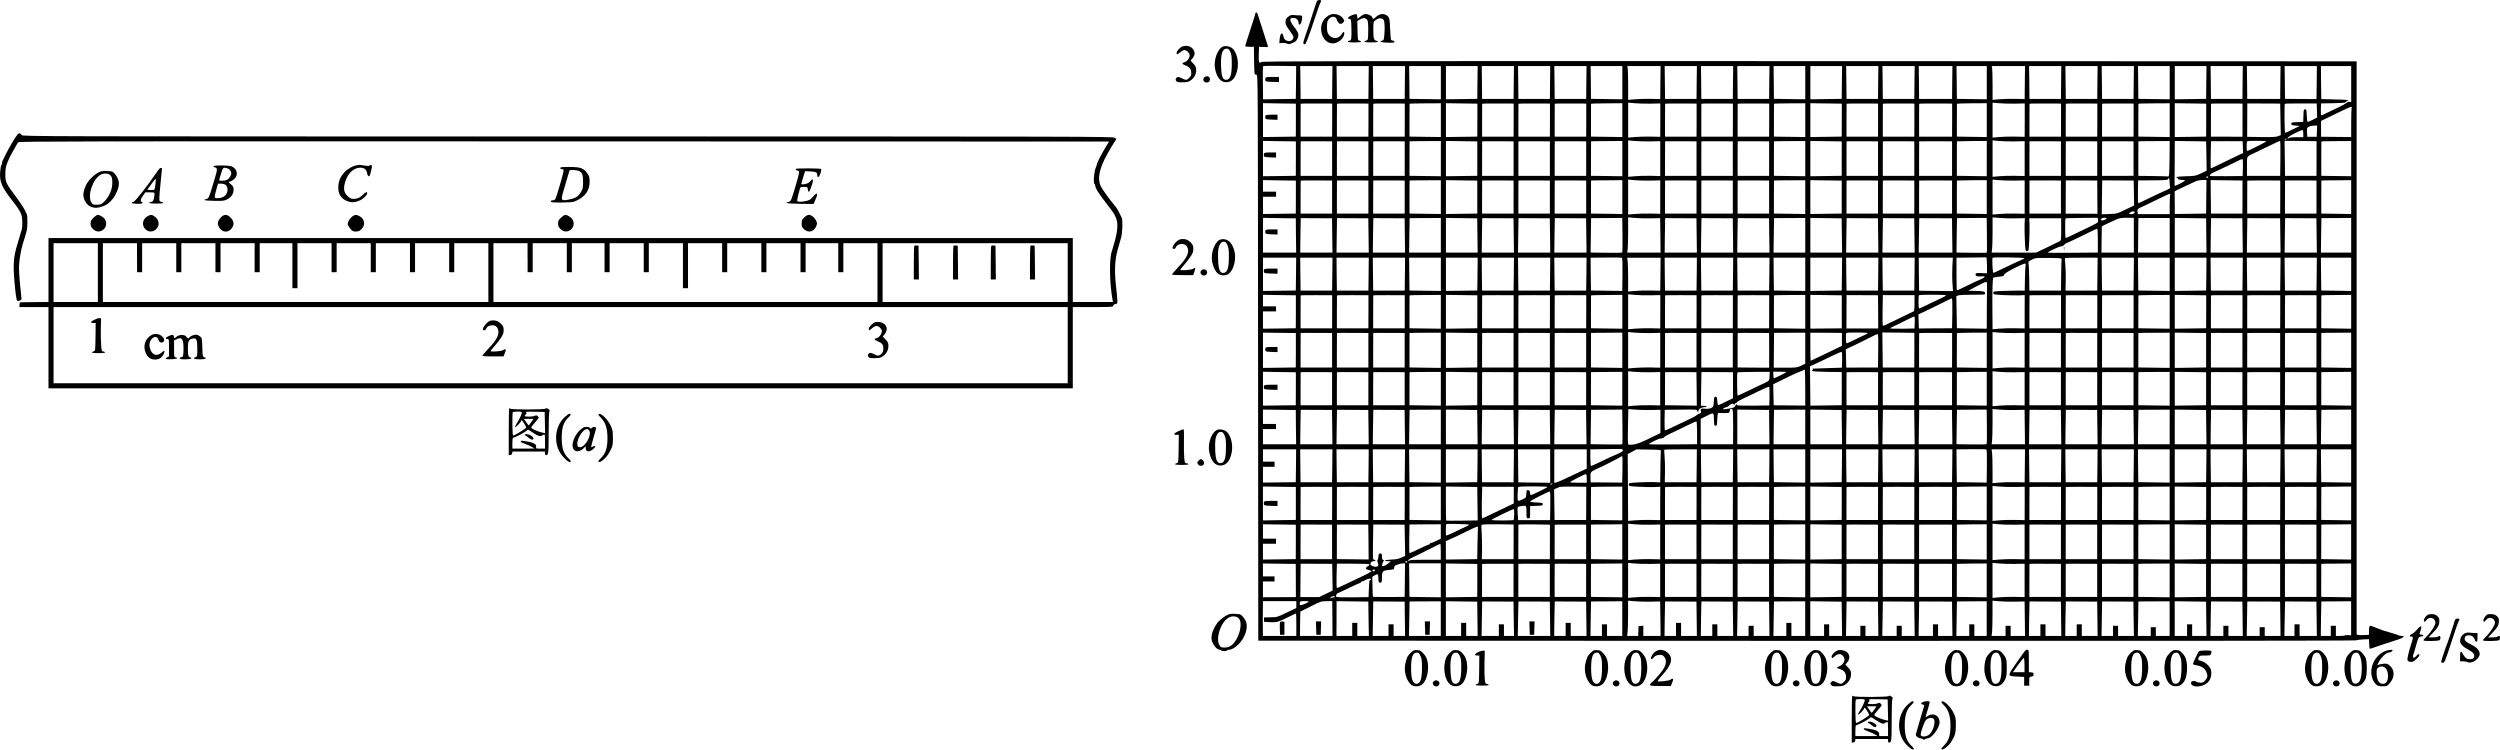 <?xml version="1.0" standalone="no"?>
<!DOCTYPE svg PUBLIC "-//W3C//DTD SVG 20010904//EN"
 "http://www.w3.org/TR/2001/REC-SVG-20010904/DTD/svg10.dtd">
<svg version="1.0" xmlns="http://www.w3.org/2000/svg"
 width="3443.76pt" height="1032.494pt" viewBox="0 0 3443.76 1032.494"
 preserveAspectRatio="xMidYMid meet">
<g transform="translate(-22.217,1073.978) scale(0.1,-0.1)"
fill="#000000" stroke="none">
<g>
<path d="M18362 10723 c-5 -10 -23 -65 -42 -123 -43 -138 -92 -287 -125 -378
-27 -74 -25 -102 7 -89 8 2 44 94 81 203 92 276 123 363 130 371 4 3 7 12 7
20 0 19 -48 16 -58 -4z"/>
</g>
<g>
<path d="M17516 10558 c-2 -7 -9 -33 -16 -58 -7 -25 -38 -121 -69 -215 -31
-93 -56 -174 -56 -180 0 -6 27 -10 60 -10 l60 0 2 -182 c1 -101 5 -187 8 -193
3 -5 15 -10 26 -10 19 0 19 -48 21 -3897 l3 -3898 7550 -3 c4753 -1 7559 1
7575 7 14 6 59 11 100 13 l75 3 3 -68 c3 -60 5 -68 20 -62 27 11 300 101 380
126 72 22 98 49 47 49 -14 0 -33 4 -43 9 -9 5 -44 17 -77 26 -84 24 -127 37
-150 45 -50 19 -112 43 -132 52 -38 18 -48 6 -48 -58 l0 -59 -65 -3 c-35 -2
-74 -1 -85 2 l-20 5 0 3948 0 3948 -7539 3 c-6651 2 -7540 0 -7550 -13 -7 -9
-16 -11 -24 -6 -9 5 -12 35 -10 112 l3 104 63 -3 c34 -2 62 0 62 5 0 4 -20 67
-44 138 -24 72 -54 164 -66 205 -12 41 -27 87 -32 103 -11 28 -26 36 -32 15z
m559 -954 l-3 -226 -226 -3 -225 -4 -3 225 c-2 124 0 228 4 232 4 4 108 6 231
4 l224 -3 -2 -225z m499 0 l-2 -227 -217 0 -217 0 -2 227 -3 226 222 0 222 0
-3 -226z m500 0 l-2 -227 -217 0 -217 0 -2 227 -3 226 222 0 222 0 -3 -226z
m500 0 l-2 -227 -217 0 -217 0 -2 227 -3 226 222 0 222 0 -3 -226z m496 -3 l0
-229 -216 3 -216 3 -2 226 -3 226 219 0 218 0 0 -229z m504 3 l-2 -226 -216
-3 -216 -3 0 229 0 229 218 0 219 0 -3 -226z m500 0 l-2 -227 -217 0 -217 0
-2 227 -3 226 222 0 222 0 -3 -226z m500 0 l-2 -227 -217 0 -217 0 -2 227 -3
226 222 0 222 0 -3 -226z m500 0 l-2 -227 -217 0 -217 0 -2 227 -3 226 222 0
222 0 -3 -226z m496 -3 l0 -229 -216 3 -216 3 -2 226 -3 226 219 0 218 0 0
-229z m524 2 l-2 -228 -134 3 c-73 1 -172 -1 -220 -6 l-88 -8 0 202 c0 111 -3
216 -6 233 l-6 31 229 0 230 0 -3 -227z m500 1 l-2 -227 -217 0 -217 0 -2 227
-3 226 222 0 222 0 -3 -226z m500 0 l-2 -227 -217 0 -217 0 -2 227 -3 226 222
0 222 0 -3 -226z m500 0 l-2 -227 -217 0 -217 0 -2 227 -3 226 222 0 222 0 -3
-226z m496 -3 l0 -229 -216 3 -216 3 -2 226 -3 226 219 0 218 0 0 -229z m504
3 l-2 -226 -216 -3 -216 -3 0 229 0 229 218 0 219 0 -3 -226z m500 0 l-2 -227
-217 0 -217 0 -2 227 -3 226 222 0 222 0 -3 -226z m500 0 l-2 -227 -217 0
-217 0 -2 227 -3 226 222 0 222 0 -3 -226z m520 0 l-2 -227 -227 0 -227 0 -2
227 -3 226 232 0 232 0 -3 -226z m476 -3 l0 -229 -206 3 -206 3 -2 226 -3 226
209 0 208 0 0 -229z m524 2 l-2 -228 -134 3 c-73 1 -172 -1 -220 -6 l-88 -8 0
202 c0 111 -3 216 -6 233 l-6 31 229 0 230 0 -3 -227z m500 1 l-2 -227 -217 0
-217 0 -2 227 -3 226 222 0 222 0 -3 -226z m500 0 l-2 -227 -217 0 -217 0 -2
227 -3 226 222 0 222 0 -3 -226z m500 0 l-2 -227 -217 0 -217 0 -2 227 -3 226
222 0 222 0 -3 -226z m496 -3 l0 -229 -216 3 -216 3 -2 226 -3 226 219 0 218
0 0 -229z m504 3 l-2 -226 -216 -3 -216 -3 0 229 0 229 218 0 219 0 -3 -226z
m500 0 l-2 -227 -217 0 -217 0 -2 227 -3 226 222 0 222 0 -3 -226z m520 0 l-2
-227 -227 0 -227 0 -2 227 -3 226 232 0 232 0 -3 -226z m501 -1 l-3 -228 -217
1 -217 2 -2 226 -3 226 222 0 222 0 -2 -227z m475 -22 l0 -248 -22 4 c-14 3
-32 -4 -45 -16 -12 -11 -55 -35 -95 -53 -40 -18 -110 -52 -156 -75 -46 -24
-88 -43 -93 -43 -6 0 -9 33 -7 83 l3 82 168 3 c92 1 167 6 167 11 0 4 12 14
28 22 24 13 8 14 -167 19 l-193 5 -3 228 -2 227 209 0 208 0 0 -249z m-9651
-269 l134 3 0 -230 -1 -230 -133 3 c-74 1 -173 -1 -221 -6 l-88 -8 0 241 0
241 88 -8 c48 -5 147 -7 221 -6z m5020 0 l134 3 0 -230 -1 -230 -133 3 c-74 1
-173 -1 -221 -6 l-88 -8 0 241 0 241 88 -8 c48 -5 147 -7 221 -6z m-9906 -227
l-1 -227 -226 -3 -226 -3 0 233 0 234 226 -4 227 -3 0 -227z m500 0 l-1 -228
-217 0 -217 0 0 224 c0 123 1 226 1 229 1 3 98 5 217 4 l217 -1 0 -228z m500
0 l-1 -228 -217 0 -217 0 0 224 c0 123 1 226 1 229 1 3 98 5 217 4 l217 -1 0
-228z m500 0 l-1 -228 -217 0 -217 0 0 224 c0 123 1 226 1 229 1 3 98 5 217 4
l217 -1 0 -228z m497 0 l0 -233 -216 3 -216 3 0 224 c0 122 1 225 1 228 1 3
98 6 216 6 l215 1 0 -232z m503 0 l-1 -227 -216 -3 -216 -3 0 233 0 233 216
-3 217 -3 0 -227z m500 0 l-1 -228 -217 0 -217 0 0 224 c0 123 1 226 1 229 1
3 98 5 217 4 l217 -1 0 -228z m500 0 l-1 -228 -217 0 -217 0 0 224 c0 123 1
226 1 229 1 3 98 5 217 4 l217 -1 0 -228z m500 0 l-1 -228 -217 0 -217 0 0
224 c0 123 1 226 1 229 1 3 98 5 217 4 l217 -1 0 -228z m497 0 l0 -233 -216 3
-216 3 0 224 c0 122 1 225 1 228 1 3 98 6 216 6 l215 2 0 -233z m1023 0 l-1
-228 -217 0 -217 0 0 224 c0 123 1 226 1 229 1 3 98 5 217 4 l217 -1 0 -228z
m500 0 l-1 -228 -217 0 -217 0 0 224 c0 123 1 226 1 229 1 3 98 5 217 4 l217
-1 0 -228z m500 0 l-1 -228 -217 0 -217 0 0 224 c0 123 1 226 1 229 1 3 98 5
217 4 l217 -1 0 -228z m497 0 l0 -233 -216 3 -216 3 0 224 c0 122 1 225 1 228
1 3 98 6 216 6 l215 1 0 -232z m503 0 l-1 -227 -216 -3 -216 -3 0 233 0 233
216 -3 217 -3 0 -227z m500 0 l-1 -228 -217 0 -217 0 0 224 c0 123 1 226 1
229 1 3 98 5 217 4 l217 -1 0 -228z m500 0 l-1 -228 -217 0 -217 0 0 224 c0
123 1 226 1 229 1 3 98 5 217 4 l217 -1 0 -228z m520 0 l-1 -228 -227 0 -227
0 0 224 c0 123 1 226 1 229 1 3 103 4 227 4 l227 -1 0 -228z m477 0 l0 -233
-206 3 -206 3 0 223 c0 123 1 226 1 229 1 3 93 6 206 7 l205 1 0 -233z m1023
0 l-1 -228 -217 0 -217 0 0 224 c0 123 1 226 1 229 1 3 98 5 217 4 l217 -1 0
-228z m500 0 l-1 -228 -217 0 -217 0 0 224 c0 123 1 226 1 229 1 3 98 5 217 4
l217 -1 0 -228z m500 0 l-1 -228 -217 0 -217 0 0 224 c0 123 1 226 1 229 1 3
98 5 217 4 l217 -1 0 -228z m497 0 l0 -233 -216 3 -216 3 0 224 c0 122 1 225
1 228 1 3 98 6 216 6 l215 1 0 -232z m503 0 l-1 -227 -216 -3 -216 -3 0 233 0
233 216 -3 217 -3 0 -227z m500 -1 l0 -228 -217 1 -218 0 0 224 c0 123 1 226
1 229 1 3 98 5 217 4 l217 -1 0 -229z m523 12 l4 -217 -35 -15 c-28 -11 -77
-14 -232 -12 l-196 3 1 230 c0 127 1 230 1 230 1 0 103 -1 227 -1 l226 -1 4
-217z m502 122 l3 -97 -60 -31 c-33 -16 -65 -30 -70 -30 -6 0 -11 38 -13 88
-3 79 -5 87 -23 87 -18 0 -20 -8 -23 -87 l-3 -87 -82 -3 c-74 -3 -82 -5 -82
-23 0 -17 8 -21 58 -25 l59 -5 -96 -47 c-53 -27 -101 -48 -106 -48 -9 0 -12
381 -4 400 1 3 100 5 221 5 l218 0 3 -97z m478 36 c-3 -9 -6 -103 -6 -209 l0
-193 -207 2 -208 2 0 109 0 109 35 17 c19 9 109 53 200 97 172 84 196 93 186
66z m-478 -321 l-3 -78 -65 0 -65 0 -3 62 c-3 59 -2 63 25 77 15 8 47 15 71
16 l43 0 -3 -77z m-188 -33 l0 -50 -93 0 c-58 0 -97 -4 -105 -12 -6 -6 -14 -9
-17 -7 -10 11 32 41 110 79 44 21 86 39 93 39 8 1 12 -15 12 -49z m-230 -74
c0 -2 -7 -7 -16 -10 -8 -3 -12 -2 -9 4 6 10 25 14 25 6z m-8761 -34 l133 3 0
-240 0 -240 -133 3 c-74 1 -173 -1 -221 -6 l-88 -8 0 251 0 251 88 -8 c48 -5
147 -7 221 -6z m5020 0 l133 3 0 -240 0 -240 -133 3 c-74 1 -173 -1 -221 -6
l-88 -8 0 251 0 251 88 -8 c48 -5 147 -7 221 -6z m-9906 -237 l-1 -237 -226
-3 -226 -3 0 243 0 244 226 -4 227 -3 0 -237z m499 0 l0 -238 -217 0 -217 0 0
237 c1 130 1 237 1 239 1 1 98 2 217 1 l216 -1 0 -238z m500 0 l0 -238 -217 0
-217 0 0 237 c1 130 1 237 1 239 1 1 98 2 217 1 l216 -1 0 -238z m500 0 l0
-238 -217 0 -217 0 0 237 c1 130 1 237 1 239 1 1 98 2 217 1 l216 -1 0 -238z
m498 0 l0 -243 -216 3 -216 3 0 236 c1 130 1 237 1 239 1 1 98 3 216 3 l215 1
0 -242z m502 0 l0 -237 -216 -3 -216 -3 0 243 0 243 216 -3 216 -3 0 -237z
m500 0 l0 -238 -217 0 -217 0 0 237 c1 130 1 237 1 239 1 1 98 2 217 1 l216
-1 0 -238z m500 0 l0 -238 -217 0 -217 0 0 237 c1 130 1 237 1 239 1 1 98 2
217 1 l216 -1 0 -238z m500 0 l0 -238 -217 0 -217 0 0 237 c1 130 1 237 1 239
1 1 98 2 217 1 l216 -1 0 -238z m498 0 l0 -243 -216 3 -216 3 0 236 c1 130 1
237 1 239 1 1 98 3 216 3 l215 2 0 -243z m1022 0 l0 -238 -217 0 -217 0 0 237
c1 130 1 237 1 239 1 1 98 2 217 1 l216 -1 0 -238z m500 0 l0 -238 -217 0
-217 0 0 237 c1 130 1 237 1 239 1 1 98 2 217 1 l216 -1 0 -238z m500 0 l0
-238 -217 0 -217 0 0 237 c1 130 1 237 1 239 1 1 98 2 217 1 l216 -1 0 -238z
m498 0 l0 -243 -216 3 -216 3 0 236 c1 130 1 237 1 239 1 1 98 3 216 3 l215 1
0 -242z m502 0 l0 -237 -216 -3 -216 -3 0 243 0 243 216 -3 216 -3 0 -237z
m500 0 l0 -238 -217 0 -217 0 0 237 c1 130 1 237 1 239 1 1 98 2 217 1 l216
-1 0 -238z m500 0 l0 -238 -217 0 -217 0 0 237 c1 130 1 237 1 239 1 1 98 2
217 1 l216 -1 0 -238z m520 0 l0 -238 -227 0 -227 0 0 237 c1 130 1 237 1 239
1 1 103 1 227 1 l226 -1 0 -238z m478 0 l0 -243 -206 3 -206 3 0 236 c1 130 1
237 1 239 1 1 93 3 206 4 l205 1 0 -243z m1022 0 l0 -238 -217 0 -217 0 0 237
c1 130 1 237 1 239 1 1 98 2 217 1 l216 -1 0 -238z m500 0 l0 -238 -217 0
-217 0 0 237 c1 130 1 237 1 239 1 1 98 2 217 1 l216 -1 0 -238z m500 0 l0
-237 -217 -1 -217 0 0 236 c1 131 1 238 1 240 1 1 98 2 217 1 l216 -1 0 -238z
m496 -4 c-3 -213 -5 -246 -18 -242 -8 2 -104 4 -214 6 l-198 2 0 237 c1 130 1
237 1 239 1 1 98 3 216 3 l215 1 -2 -246z m508 39 l3 -201 -77 -37 c-75 -36
-81 -37 -209 -40 -73 -2 -133 -8 -133 -13 0 -5 8 -9 18 -9 13 0 14 -2 4 -9
-14 -9 29 -21 74 -21 13 0 24 -4 24 -8 0 -8 -123 -72 -138 -72 -4 0 -6 15 -5
33 0 17 1 156 2 308 l1 277 216 -3 216 -3 4 -202z m502 123 l3 -82 -58 -26
c-32 -15 -130 -62 -219 -106 -88 -43 -163 -79 -167 -79 -3 0 -5 84 -2 188 2
103 4 187 4 187 1 0 99 0 219 0 l217 0 3 -82z m322 79 c0 -7 -248 -132 -263
-132 -9 0 -9 125 0 133 9 10 263 9 263 -1z m195 -233 l-3 -242 -229 0 -228 0
0 132 c0 151 -15 129 125 194 41 20 131 63 199 96 68 34 127 61 131 61 5 0 7
-109 5 -241z m498 -3 l-1 -239 -217 0 -216 0 -3 242 -4 241 221 -2 220 -3 0
-239z m477 -1 l0 -243 -206 3 -206 3 0 233 c0 129 1 236 1 239 1 3 93 6 206 6
l205 1 0 -242z m-1492 -122 l-3 -118 -235 -2 c-129 -1 -229 1 -222 4 6 2 12
10 12 16 0 7 22 22 48 33 105 48 259 121 316 150 34 18 67 32 74 33 10 1 12
-26 10 -116z m-478 -133 c0 -5 -7 -10 -16 -10 -8 0 -12 5 -9 10 3 6 10 10 16
10 5 0 9 -4 9 -10z m-531 -72 c1 -34 4 -65 6 -69 7 -10 -13 -23 -75 -49 -30
-12 -123 -56 -206 -96 -82 -41 -153 -74 -157 -74 -4 0 -6 71 -5 158 l3 157
115 0 c242 0 300 4 300 20 0 8 4 15 8 15 5 0 10 -28 11 -62z m-7150 24 l133 3
0 -230 0 -230 -133 3 c-74 1 -173 -1 -221 -6 l-88 -8 0 241 0 241 88 -8 c48
-5 147 -7 221 -6z m5020 0 l133 3 0 -230 0 -230 -133 3 c-74 1 -173 -1 -221
-6 l-88 -8 0 241 0 241 88 -8 c48 -5 147 -7 221 -6z m-9906 -227 l-1 -227
-226 -3 -226 -3 0 119 0 119 90 0 90 0 0 35 0 35 -90 0 -90 0 0 79 0 80 226
-4 227 -3 0 -227z m499 0 l0 -228 -217 0 -217 0 0 224 c0 123 1 226 1 229 1 3
98 5 217 4 l216 -1 0 -228z m500 0 l0 -228 -217 0 -217 0 0 227 c1 124 1 227
1 229 1 1 98 2 217 1 l216 -1 0 -228z m500 0 l0 -228 -217 0 -217 0 0 227 c1
124 1 227 1 229 1 1 98 2 217 1 l216 -1 0 -228z m498 0 l0 -233 -216 3 -216 3
0 226 c1 124 1 227 1 229 1 1 98 3 216 3 l215 1 0 -232z m502 0 l0 -227 -216
-3 -216 -3 0 233 0 233 216 -3 216 -3 0 -227z m500 0 l0 -228 -217 0 -217 0 0
227 c1 124 1 227 1 229 1 1 98 2 217 1 l216 -1 0 -228z m500 0 l0 -228 -217 0
-217 0 0 227 c1 124 1 227 1 229 1 1 98 2 217 1 l216 -1 0 -228z m500 0 l0
-228 -217 0 -217 0 0 227 c1 124 1 227 1 229 1 1 98 2 217 1 l216 -1 0 -228z
m498 0 l0 -233 -216 3 -216 3 0 226 c1 124 1 227 1 229 1 1 98 3 216 3 l215 2
0 -233z m1022 0 l0 -228 -217 0 -217 0 0 227 c1 124 1 227 1 229 1 1 98 2 217
1 l216 -1 0 -228z m500 0 l0 -228 -217 0 -217 0 0 227 c1 124 1 227 1 229 1 1
98 2 217 1 l216 -1 0 -228z m500 0 l0 -228 -217 0 -217 0 0 227 c1 124 1 227
1 229 1 1 98 2 217 1 l216 -1 0 -228z m498 0 l0 -233 -216 3 -216 3 0 226 c1
124 1 227 1 229 1 1 98 3 216 3 l215 1 0 -232z m502 0 l0 -227 -216 -3 -216
-3 0 233 0 233 216 -3 216 -3 0 -227z m500 0 l0 -228 -217 0 -217 0 0 227 c1
124 1 227 1 229 1 1 98 2 217 1 l216 -1 0 -228z m500 0 l0 -228 -217 0 -217 0
0 227 c1 124 1 227 1 229 1 1 98 2 217 1 l216 -1 0 -228z m520 0 l0 -228 -227
0 -227 0 0 227 c1 124 1 227 1 229 1 1 103 1 227 1 l226 -1 0 -228z m478 0 l0
-233 -206 3 -206 3 0 226 c1 124 1 227 1 229 1 1 93 3 206 4 l205 1 0 -233z
m1022 0 l0 -228 -217 0 -217 0 0 227 c1 124 1 227 1 229 1 1 98 2 217 1 l216
-1 0 -228z m501 -1 l2 -229 -219 1 -219 1 1 229 c0 126 1 229 1 229 1 0 98 0
217 -1 l216 -1 1 -229z m504 57 l3 -171 -118 -57 c-116 -57 -118 -57 -223 -61
l-105 -4 3 234 c1 128 3 233 3 233 0 0 98 0 217 -1 l217 -1 3 -172z m997 -52
l-2 -231 -216 -3 -216 -3 0 149 c0 82 -1 152 -2 157 -1 9 18 19 147 78 55 26
118 55 140 65 23 11 63 19 96 19 l56 0 -3 -231z m499 -4 l-1 -228 -217 0 -216
0 -3 231 -2 231 219 -3 220 -3 0 -228z m520 0 l-1 -228 -227 0 -227 0 0 224
c0 123 1 226 1 229 1 3 103 4 227 4 l227 -1 0 -228z m499 0 l0 -228 -217 0
-217 0 0 227 c1 124 1 227 1 229 1 1 98 2 217 1 l216 -1 0 -228z m478 0 l0
-233 -206 3 -206 3 0 226 c1 124 1 227 1 229 1 1 93 3 206 3 l205 2 0 -233z
m-2494 29 c-3 -9 -6 -72 -6 -140 l0 -124 -219 0 -219 0 -4 23 c-7 37 1 52 35
66 18 7 113 52 212 101 99 49 186 89 194 89 8 1 11 -5 7 -15z m-493 -230 c14
-15 -8 -34 -39 -34 -39 0 -44 12 -11 28 26 12 41 14 50 6z m-6665 -92 l133 3
3 -237 3 -238 -230 0 -230 0 7 53 c3 28 6 138 6 242 l0 191 88 -8 c48 -5 147
-7 220 -6z m5022 0 l135 3 -4 -83 c-2 -46 0 -149 4 -228 7 -141 7 -144 30
-144 22 0 23 3 30 143 4 79 6 181 4 227 l-4 83 220 0 220 0 0 -152 c0 -152 0
-152 -25 -166 -14 -8 -92 -46 -173 -85 l-148 -70 -306 0 -306 0 7 53 c3 28 6
138 6 242 l0 191 88 -8 c48 -5 148 -7 222 -6z m-9906 -236 l3 -236 -228 0
-229 0 0 239 0 240 226 -4 226 -3 2 -236z m500 0 l3 -236 -222 0 -222 0 3 238
c2 130 3 237 4 237 0 0 97 0 216 -1 l215 -1 3 -237z m500 0 l3 -236 -222 0
-222 0 3 238 c2 130 4 237 4 237 0 0 97 0 216 -1 l215 -1 3 -237z m500 0 l3
-236 -222 0 -222 0 3 238 c2 130 4 237 4 237 0 0 97 0 216 -1 l215 -1 3 -237z
m496 3 l0 -239 -218 0 -219 0 3 238 c2 130 4 237 4 237 0 0 97 1 215 1 l215 1
0 -238z m504 -3 l3 -236 -219 0 -218 0 0 239 0 239 216 -3 215 -3 3 -236z
m500 0 l3 -236 -222 0 -222 0 3 238 c2 130 4 237 4 237 0 0 97 0 216 -1 l215
-1 3 -237z m500 0 l3 -236 -222 0 -222 0 3 238 c2 130 4 237 4 237 0 0 97 0
216 -1 l215 -1 3 -237z m500 0 l3 -236 -222 0 -222 0 3 238 c2 130 4 237 4
237 0 0 97 0 216 -1 l215 -1 3 -237z m498 7 c2 -129 0 -237 -4 -241 -4 -4
-103 -6 -221 -4 l-214 3 3 237 c2 130 4 237 4 237 0 0 97 1 215 1 l214 2 3
-235z m1022 -7 l3 -236 -222 0 -222 0 3 238 c2 130 4 237 4 237 0 0 97 0 216
-1 l215 -1 3 -237z m500 0 l3 -236 -222 0 -222 0 3 238 c2 130 4 237 4 237 0
0 97 0 216 -1 l215 -1 3 -237z m500 0 l3 -236 -222 0 -222 0 3 238 c2 130 4
237 4 237 0 0 97 0 216 -1 l215 -1 3 -237z m496 3 l0 -239 -218 0 -219 0 3
238 c2 130 4 237 4 237 0 0 97 1 215 1 l215 1 0 -238z m504 -3 l3 -236 -219 0
-218 0 0 239 0 239 216 -3 215 -3 3 -236z m500 0 l3 -236 -222 0 -222 0 3 238
c2 130 4 237 4 237 0 0 97 0 216 -1 l215 -1 3 -237z m500 0 l3 -236 -222 0
-222 0 3 238 c2 130 4 237 4 237 0 0 97 0 216 -1 l215 -1 3 -237z m520 0 l3
-236 -232 0 -232 0 3 238 c2 130 4 237 4 237 0 0 101 -1 226 -1 l225 -1 3
-237z m478 6 c2 -131 1 -239 -2 -242 -3 -3 -98 -4 -211 -2 l-206 3 3 237 c2
130 4 237 4 237 0 0 92 1 205 2 l204 1 3 -236z m1530 215 c2 -12 3 -28 0 -36
-2 -7 -47 -33 -101 -58 -53 -24 -150 -71 -216 -104 -66 -32 -124 -59 -128 -59
-8 0 -10 264 -2 271 2 3 103 6 223 7 l220 2 4 -23z m118 14 c0 -12 -57 -34
-69 -27 -6 4 -8 13 -4 21 6 16 73 22 73 6z m376 -231 l0 -240 -223 0 -223 0 2
181 3 180 25 14 c24 13 83 40 180 84 35 16 66 21 140 21 l95 0 1 -240z m494
-1 l0 -239 -218 0 -218 0 2 238 c1 130 3 237 3 238 1 0 98 1 216 1 l215 0 0
-238z m504 -3 l3 -236 -219 0 -218 0 0 239 0 239 216 -3 216 -3 2 -236z m500
0 l3 -236 -222 0 -222 0 3 238 c2 130 4 237 4 237 0 0 97 0 216 -1 l215 -1 3
-237z m520 0 l3 -236 -232 0 -232 0 3 238 c2 130 4 237 4 237 0 0 101 -1 226
-1 l225 -1 3 -237z m500 0 l3 -236 -222 0 -222 0 3 238 c2 130 4 237 4 237 0
0 97 0 216 -1 l215 -1 3 -237z m476 3 l0 -239 -208 0 -209 0 3 238 c2 130 4
237 4 237 0 0 92 1 205 1 l205 2 0 -239z m-3490 -73 l0 -165 -337 -3 c-186 -2
-344 -1 -351 1 -18 5 168 93 187 88 9 -1 26 7 38 20 12 13 24 23 27 23 9 0
201 90 310 146 56 29 107 52 114 53 9 1 12 -38 12 -163z m-6548 -469 l-3 -225
-215 3 -216 3 -3 226 -2 226 211 2 c116 2 216 0 221 -4 6 -4 9 -89 7 -231z
m5021 128 l1 -110 -75 3 c-61 3 -77 1 -82 -11 -10 -25 19 -40 67 -35 75 9 76
-7 1 -41 -37 -17 -69 -31 -71 -31 -2 0 -58 -27 -125 -60 -66 -33 -124 -60
-129 -60 -4 0 -8 101 -7 225 l0 225 201 2 c111 2 205 3 209 3 5 0 9 -50 10
-110z m516 99 c0 -5 -22 -17 -47 -27 -26 -10 -120 -54 -210 -98 -89 -43 -167
-79 -171 -79 -11 0 -20 203 -10 210 13 9 439 3 438 -6z m-10034 -220 l-3 -226
-226 -3 -226 -3 0 229 0 229 229 0 228 0 -2 -226z m500 0 l-3 -227 -217 0
-217 0 -3 227 -2 226 222 0 222 0 -2 -226z m500 0 l-3 -227 -217 0 -217 0 -3
227 -2 226 222 0 222 0 -2 -226z m500 0 l-3 -227 -217 0 -217 0 -3 227 -2 226
222 0 222 0 -2 -226z m495 -3 l0 -229 -216 3 -216 3 -3 226 -2 226 218 0 219
0 0 -229z m505 3 l-3 -226 -216 -3 -216 -3 0 229 0 229 219 0 218 0 -2 -226z
m500 0 l-3 -227 -217 0 -217 0 -3 227 -2 226 222 0 222 0 -2 -226z m500 0 l-3
-227 -217 0 -217 0 -3 227 -2 226 222 0 222 0 -2 -226z m500 0 l-3 -227 -217
0 -217 0 -3 227 -2 226 222 0 222 0 -2 -226z m1020 -1 l-3 -228 -134 3 c-73 1
-172 -1 -220 -6 l-88 -8 0 181 c0 99 -3 204 -6 233 l-7 52 230 0 230 0 -2
-227z m500 1 l-3 -227 -217 0 -217 0 -3 227 -2 226 222 0 222 0 -2 -226z m500
0 l-3 -227 -217 0 -217 0 -3 227 -2 226 222 0 222 0 -2 -226z m500 0 l-3 -227
-217 0 -217 0 -3 227 -2 226 222 0 222 0 -2 -226z m495 -3 l0 -229 -216 3
-216 3 -3 226 -2 226 218 0 219 0 0 -229z m505 3 l-3 -226 -216 -3 -216 -3 0
229 0 229 219 0 218 0 -2 -226z m500 0 l-3 -227 -217 0 -217 0 -3 227 -2 226
222 0 222 0 -2 -226z m500 0 l-3 -227 -217 0 -217 0 -3 227 -2 226 222 0 222
0 -2 -226z m521 99 c-3 -71 -3 -174 2 -231 l7 -102 -233 2 -234 3 -3 228 -2
227 235 0 235 0 -7 -127z m1505 107 c-2 -8 -5 -109 -6 -224 l-3 -209 -217 0
-218 0 -2 176 c-2 96 -6 184 -9 194 -8 26 3 37 54 61 41 19 62 20 225 19 155
-2 179 -4 176 -17z m494 -206 l-3 -227 -219 0 -218 0 3 139 c1 76 -1 176 -6
222 -4 46 -6 85 -3 87 2 3 104 5 226 5 l222 0 -2 -226z m500 0 l-3 -227 -217
0 -217 0 -3 227 -2 226 222 0 222 0 -2 -226z m495 -3 l0 -229 -216 3 -216 3
-3 226 -2 226 218 0 219 0 0 -229z m505 3 l-3 -226 -216 -3 -216 -3 0 229 0
229 219 0 218 0 -2 -226z m500 0 l-3 -227 -217 0 -217 0 -3 227 -2 226 222 0
222 0 -2 -226z m520 0 l-3 -227 -227 0 -227 0 -3 227 -2 226 232 0 232 0 -2
-226z m500 0 l-3 -227 -217 0 -217 0 -3 227 -2 226 222 0 222 0 -2 -226z m475
-3 l0 -229 -206 3 -206 3 -3 226 -2 226 208 0 209 0 0 -229z m-4485 129 c-3
-10 -7 -95 -9 -187 l-3 -168 -44 2 c-24 1 -122 -1 -216 -4 -172 -5 -173 -5
-173 -28 0 -22 3 -23 143 -30 78 -4 175 -5 216 -4 l74 4 -1 -230 0 -230 -133
3 c-74 1 -173 -1 -221 -6 l-88 -8 -2 236 c-3 292 2 462 12 474 5 4 38 11 75
14 58 4 68 8 75 28 6 16 47 42 137 88 138 70 168 79 158 46z m-531 -275 c-1
-22 -2 -167 -3 -322 l-1 -281 -205 3 -206 3 -4 221 -4 222 25 9 c14 6 103 10
199 10 169 0 174 1 172 20 -2 26 -18 29 -137 33 l-95 2 115 61 c63 34 122 61
130 60 11 -1 15 -12 14 -41z m-4635 -143 l134 3 0 -230 -1 -230 -133 3 c-74 1
-173 -1 -221 -6 l-88 -8 0 241 0 241 88 -8 c48 -5 147 -7 221 -6z m-4886 -227
l-1 -227 -226 -3 -226 -3 0 119 0 119 90 0 90 0 0 35 0 35 -90 0 -90 0 0 79 0
80 226 -4 227 -3 0 -227z m500 0 l-1 -228 -217 0 -217 0 0 224 c0 123 1 226 1
229 1 3 98 5 217 4 l217 -1 0 -228z m500 0 l-1 -228 -217 0 -217 0 0 224 c0
123 1 226 1 229 1 3 98 5 217 4 l217 -1 0 -228z m500 0 l-1 -228 -217 0 -217
0 0 224 c0 123 1 226 1 229 1 3 98 5 217 4 l217 -1 0 -228z m497 0 l0 -233
-216 3 -216 3 0 224 c0 122 1 225 1 228 1 3 98 6 216 6 l215 1 0 -232z m503 0
l-1 -227 -216 -3 -216 -3 0 233 0 233 216 -3 217 -3 0 -227z m500 0 l-1 -228
-217 0 -217 0 0 224 c0 123 1 226 1 229 1 3 98 5 217 4 l217 -1 0 -228z m500
0 l-1 -228 -217 0 -217 0 0 224 c0 123 1 226 1 229 1 3 98 5 217 4 l217 -1 0
-228z m500 0 l-1 -228 -217 0 -217 0 0 224 c0 123 1 226 1 229 1 3 98 5 217 4
l217 -1 0 -228z m497 0 l0 -233 -216 3 -216 3 0 224 c0 122 1 225 1 228 1 3
98 6 216 6 l215 2 0 -233z m1023 0 l-1 -228 -217 0 -217 0 0 224 c0 123 1 226
1 229 1 3 98 5 217 4 l217 -1 0 -228z m500 0 l-1 -228 -217 0 -217 0 0 224 c0
123 1 226 1 229 1 3 98 5 217 4 l217 -1 0 -228z m500 0 l-1 -228 -217 0 -217
0 0 224 c0 123 1 226 1 229 1 3 98 5 217 4 l217 -1 0 -228z m497 0 l0 -233
-216 3 -216 3 0 224 c0 122 1 225 1 228 1 3 98 6 216 6 l215 1 0 -232z m503
-1 l0 -227 -216 -2 -217 -2 0 232 0 233 216 -3 217 -3 0 -228z m501 0 l1 -229
-219 0 -219 0 1 230 c0 127 1 230 1 230 1 0 98 0 217 -1 l216 -1 2 -229z m501
122 c0 -87 -3 -110 -15 -117 -8 -4 -51 -24 -95 -45 -44 -20 -133 -64 -198 -96
-65 -32 -122 -58 -127 -58 -5 0 -7 93 -5 213 2 116 4 212 4 212 1 0 99 0 219
-1 l217 0 0 -108z m435 106 c0 -5 -24 -19 -52 -32 -29 -13 -111 -52 -183 -87
-71 -34 -133 -63 -137 -63 -10 0 -11 174 -1 183 9 10 373 9 373 -1z m1583
-227 l-1 -228 -217 0 -217 0 0 224 c0 123 1 226 1 229 1 3 98 5 217 4 l217 -1
0 -228z m500 0 l-1 -228 -217 0 -217 0 0 224 c0 123 1 226 1 229 1 3 98 5 217
4 l217 -1 0 -228z m500 0 l-1 -228 -217 0 -217 0 0 224 c0 123 1 226 1 229 1
3 98 5 217 4 l217 -1 0 -228z m497 0 l0 -233 -216 3 -216 3 0 224 c0 122 1
225 1 228 1 3 98 6 216 6 l215 1 0 -232z m503 0 l-1 -227 -216 -3 -216 -3 0
233 0 233 216 -3 217 -3 0 -227z m500 0 l-1 -228 -217 0 -217 0 0 224 c0 123
1 226 1 229 1 3 98 5 217 4 l217 -1 0 -228z m520 0 l-1 -228 -227 0 -227 0 0
224 c0 123 1 226 1 229 1 3 103 4 227 4 l227 -1 0 -228z m500 0 l-1 -228 -217
0 -217 0 0 224 c0 123 1 226 1 229 1 3 98 5 217 4 l217 -1 0 -228z m477 0 l0
-233 -206 3 -206 3 0 223 c0 123 1 226 1 229 1 3 93 6 206 6 l205 2 0 -233z
m-5494 -21 l-4 -206 -228 -1 -229 -2 -3 97 -3 97 103 48 c56 26 156 76 223
109 66 34 125 62 132 63 9 1 11 -49 9 -205z m-518 -126 l-3 -83 -167 -3 c-93
-1 -168 1 -168 5 0 5 30 21 68 38 37 16 108 51 157 77 50 25 96 47 103 47 10
1 12 -19 10 -81z m-3639 -146 l133 3 0 -240 0 -240 -133 3 c-74 1 -173 -1
-221 -6 l-88 -8 0 251 0 251 88 -8 c48 -5 147 -7 221 -6z m5020 0 l133 3 0
-240 0 -240 -133 3 c-74 1 -173 -1 -221 -6 l-88 -8 0 251 0 251 88 -8 c48 -5
147 -7 221 -6z m-9906 -237 l-1 -237 -226 -3 -226 -3 0 243 0 243 226 -3 227
-3 0 -237z m499 0 l0 -238 -217 0 -217 0 0 237 c1 130 1 237 1 239 1 1 98 2
217 1 l216 -1 0 -238z m500 0 l0 -238 -217 0 -217 0 0 237 c1 130 1 237 1 239
1 1 98 2 217 1 l216 -1 0 -238z m500 0 l0 -238 -217 0 -217 0 0 237 c1 130 1
237 1 239 1 1 98 2 217 1 l216 -1 0 -238z m498 0 l0 -243 -216 3 -216 3 0 236
c1 130 1 237 1 239 1 1 98 3 216 3 l215 1 0 -242z m502 0 l0 -237 -216 -3
-216 -3 0 243 0 243 216 -3 216 -3 0 -237z m500 0 l0 -238 -217 0 -217 0 0
237 c1 130 1 237 1 239 1 1 98 2 217 1 l216 -1 0 -238z m500 0 l0 -238 -217 0
-217 0 0 237 c1 130 1 237 1 239 1 1 98 2 217 1 l216 -1 0 -238z m500 0 l0
-238 -217 0 -217 0 0 237 c1 130 1 237 1 239 1 1 98 2 217 1 l216 -1 0 -238z
m498 0 l0 -243 -216 3 -216 3 0 236 c1 130 1 237 1 239 1 1 98 3 216 3 l215 2
0 -243z m1022 0 l0 -238 -217 0 -217 0 0 237 c1 130 1 237 1 239 1 1 98 2 217
1 l216 -1 0 -238z m500 0 l0 -238 -217 0 -217 0 0 237 c1 130 1 237 1 239 1 1
98 2 217 1 l216 -1 0 -238z m501 -1 l0 -239 -217 1 -218 2 0 236 c1 130 1 237
1 239 1 1 98 2 217 1 l216 -1 1 -239z m497 30 l0 -214 -57 -28 c-56 -26 -64
-27 -217 -27 l-160 0 2 240 c0 132 1 240 2 240 0 0 97 1 215 1 l215 1 0 -213z
m505 121 l0 -89 -35 -17 c-19 -9 -115 -55 -213 -103 -98 -47 -180 -86 -183
-86 -2 0 -4 87 -4 194 l0 193 218 -1 217 -2 0 -89z m355 86 c0 -5 -15 -14 -32
-21 -18 -8 -82 -37 -141 -67 -59 -29 -112 -53 -118 -53 -10 0 -13 133 -2 143
10 10 293 8 293 -2z m643 -235 l-1 -239 -217 0 -217 0 -3 242 -3 241 221 -2
220 -3 0 -239z m520 -1 l-1 -238 -227 0 -227 0 0 234 c0 129 1 236 1 239 1 3
103 4 227 4 l227 -1 0 -238z m477 0 l0 -243 -206 3 -206 3 0 233 c0 129 1 236
1 239 1 3 93 6 206 7 l205 1 0 -243z m1022 0 l0 -238 -217 0 -217 0 0 237 c1
130 1 237 1 239 1 1 98 2 217 1 l216 -1 0 -238z m500 0 l0 -238 -217 0 -217 0
0 237 c1 130 1 237 1 239 1 1 98 2 217 1 l216 -1 0 -238z m500 0 l0 -238 -217
0 -217 0 0 237 c1 130 1 237 1 239 1 1 98 2 217 1 l216 -1 0 -238z m498 0 l0
-243 -216 3 -216 3 0 236 c1 130 1 237 1 239 1 1 98 3 216 3 l215 1 0 -242z
m502 0 l0 -237 -216 -3 -216 -3 0 243 0 243 216 -3 216 -3 0 -237z m500 0 l0
-238 -217 0 -217 0 0 237 c1 130 1 237 1 239 1 1 98 2 217 1 l216 -1 0 -238z
m520 0 l0 -238 -227 0 -227 0 0 237 c1 130 1 237 1 239 1 1 103 1 227 1 l226
-1 0 -238z m500 0 l0 -238 -217 0 -217 0 0 237 c1 130 1 237 1 239 1 1 98 2
217 1 l216 -1 0 -238z m478 0 l0 -243 -206 3 -206 3 0 236 c1 130 1 237 1 239
1 1 93 3 206 3 l205 2 0 -243z m-6515 -6 l-3 -232 -219 0 -218 -1 -3 127 -3
126 103 48 c56 27 152 73 213 105 60 31 115 57 122 57 8 1 11 -58 8 -230z
m-497 -130 l-3 -104 -200 -6 c-110 -3 -201 -6 -203 -7 -2 -1 0 -6 3 -12 3 -5
1 -10 -6 -10 -9 0 -10 -3 -3 -10 6 -6 92 -11 209 -13 l198 -2 0 -228 -1 -229
-216 -3 -215 -3 -3 271 -3 271 105 48 c58 27 154 73 215 103 60 30 113 51 118
46 4 -4 6 -55 5 -112z m-508 -378 l0 -248 -217 2 -218 2 -3 145 -3 145 58 28
c32 16 105 52 163 80 58 29 123 58 145 65 22 7 44 16 50 21 5 5 13 9 17 9 4 0
8 -112 8 -249z m-2131 211 l133 3 0 -230 0 -230 -133 3 c-74 1 -173 -1 -221
-6 l-88 -8 0 241 0 241 88 -8 c48 -5 147 -7 221 -6z m5020 0 l133 3 0 -230 0
-230 -133 3 c-74 1 -173 -1 -221 -6 l-88 -8 0 241 0 241 88 -8 c48 -5 147 -7
221 -6z m-9906 -227 l-1 -227 -226 -3 -226 -3 0 233 0 234 226 -4 227 -3 0
-227z m499 0 l0 -228 -217 0 -217 0 0 227 c1 124 1 227 1 229 1 1 98 2 217 1
l216 -1 0 -228z m500 0 l0 -228 -217 0 -217 0 0 227 c1 124 1 227 1 229 1 1
98 2 217 1 l216 -1 0 -228z m500 0 l0 -228 -217 0 -217 0 0 227 c1 124 1 227
1 229 1 1 98 2 217 1 l216 -1 0 -228z m498 0 l0 -233 -216 3 -216 3 0 226 c1
124 1 227 1 229 1 1 98 3 216 3 l215 1 0 -232z m502 0 l0 -227 -216 -3 -216
-3 0 233 0 233 216 -3 216 -3 0 -227z m500 0 l0 -228 -217 0 -217 0 0 227 c1
124 1 227 1 229 1 1 98 2 217 1 l216 -1 0 -228z m500 0 l0 -228 -217 0 -217 0
0 227 c1 124 1 227 1 229 1 1 98 2 217 1 l216 -1 0 -228z m500 0 l0 -228 -217
0 -217 0 0 227 c1 124 1 227 1 229 1 1 98 2 217 1 l216 -1 0 -228z m498 0 l0
-233 -216 3 -216 3 0 226 c1 124 1 227 1 229 1 1 98 3 216 3 l215 2 0 -233z
m1024 -3 l2 -230 -219 3 -219 3 0 226 c1 124 1 227 1 229 1 1 98 2 217 1 l215
-1 3 -231z m501 52 l0 -179 -95 -47 c-52 -26 -100 -48 -107 -48 -8 0 -13 21
-15 58 -3 49 -6 57 -23 57 -17 0 -20 -8 -23 -50 -1 -27 -5 -60 -7 -73 -8 -32
-57 -49 -118 -42 -52 7 -64 -2 -54 -40 4 -15 -1 -22 -19 -26 -13 -3 -28 -12
-35 -20 -6 -7 -36 -25 -68 -40 -31 -14 -125 -59 -209 -100 -84 -41 -158 -74
-163 -74 -6 0 -8 56 -7 142 l3 143 221 2 c221 3 222 3 229 -20 l8 -22 4 22 c6
31 40 53 80 53 18 0 33 5 33 10 0 6 -17 10 -39 10 l-38 0 3 233 c2 127 4 232
4 232 0 0 98 0 217 -1 l217 -1 1 -179z m503 123 c-3 -69 15 -54 -163 -138 -49
-23 -130 -62 -179 -85 -48 -24 -92 -44 -97 -44 -8 0 -11 306 -3 320 1 3 102 6
224 7 l221 1 -3 -61z m232 58 c0 -6 -157 -85 -170 -85 -5 0 -10 20 -10 45 l0
45 90 0 c50 0 90 -2 90 -5z m1263 -230 l-1 -228 -217 0 -217 0 0 224 c0 123 1
226 1 229 1 3 98 5 217 4 l217 -1 0 -228z m499 0 l0 -228 -217 0 -217 0 0 224
c0 123 1 226 1 229 1 3 98 5 217 4 l216 -1 0 -228z m520 0 l0 -228 -227 0
-227 0 0 227 c1 124 1 227 1 229 1 1 103 1 227 1 l226 -1 0 -228z m478 0 l0
-233 -206 3 -206 3 0 226 c1 124 1 227 1 229 1 1 93 3 206 4 l205 1 0 -233z
m1022 0 l0 -228 -217 0 -217 0 0 227 c1 124 1 227 1 229 1 1 98 2 217 1 l216
-1 0 -228z m500 0 l0 -228 -217 0 -217 0 0 227 c1 124 1 227 1 229 1 1 98 2
217 1 l216 -1 0 -228z m500 0 l0 -228 -217 0 -217 0 0 227 c1 124 1 227 1 229
1 1 98 2 217 1 l216 -1 0 -228z m498 0 l0 -233 -216 3 -216 3 0 226 c1 124 1
227 1 229 1 1 98 3 216 3 l215 1 0 -232z m502 0 l0 -227 -216 -3 -216 -3 0
233 0 233 216 -3 216 -3 0 -227z m500 0 l0 -228 -217 0 -217 0 0 227 c1 124 1
227 1 229 1 1 98 2 217 1 l216 -1 0 -228z m520 0 l0 -228 -227 0 -227 0 0 227
c1 124 1 227 1 229 1 1 103 1 227 1 l226 -1 0 -228z m500 0 l0 -228 -217 0
-217 0 0 227 c1 124 1 227 1 229 1 1 98 2 217 1 l216 -1 0 -228z m478 0 l0
-233 -206 3 -206 3 0 226 c1 124 1 227 1 229 1 1 93 3 206 3 l205 2 0 -233z
m-8012 -106 l-3 -124 -222 -3 c-147 -1 -223 1 -223 8 0 18 -15 11 -25 -12 -10
-23 -28 -29 -130 -43 -46 -6 -49 -5 -30 9 11 8 27 16 35 16 8 0 28 11 44 25
33 28 46 31 65 13 10 -11 12 -10 9 2 -2 8 2 14 9 15 7 0 18 7 25 17 7 9 47 31
88 50 41 18 135 63 209 100 75 37 139 64 144 59 4 -4 6 -64 5 -132z m-1638
-187 l135 3 0 -160 0 -160 -81 -40 c-174 -87 -241 -114 -294 -119 -30 -4 -60
-3 -66 1 -8 6 -10 80 -6 248 l5 240 86 -7 c47 -5 147 -7 221 -6z m1126 10 c8
-5 11 -82 11 -244 l-1 -238 -223 0 -223 0 0 175 0 175 68 34 c117 59 111 61
114 -41 3 -80 5 -88 23 -88 18 0 20 8 23 88 2 59 7 87 15 88 7 1 42 0 79 -1
55 -1 69 1 73 14 3 9 7 23 10 31 5 16 14 19 31 7z m3892 -10 l133 3 3 -237 3
-238 -230 0 -230 0 7 53 c3 28 6 138 6 242 l0 191 88 -8 c48 -5 147 -7 220 -6z
m-9904 -236 l3 -236 -228 0 -229 0 0 105 0 105 90 0 90 0 0 35 0 35 -90 0 -90
0 0 99 0 99 226 -3 226 -3 2 -236z m500 0 l3 -236 -222 0 -222 0 3 238 c2 130
3 237 4 237 0 0 97 0 216 -1 l215 -1 3 -237z m500 0 l3 -236 -222 0 -222 0 3
238 c2 130 4 237 4 237 0 0 97 0 216 -1 l215 -1 3 -237z m500 0 l3 -236 -222
0 -222 0 3 238 c2 130 4 237 4 237 0 0 97 0 216 -1 l215 -1 3 -237z m496 3 l0
-239 -218 0 -219 0 3 238 c2 130 4 237 4 237 0 0 97 1 215 1 l215 1 0 -238z
m504 -3 l3 -236 -219 0 -218 0 0 239 0 239 216 -3 215 -3 3 -236z m500 0 l3
-236 -222 0 -222 0 3 238 c2 130 4 237 4 237 0 0 97 0 216 -1 l215 -1 3 -237z
m500 0 l3 -236 -222 0 -222 0 3 238 c2 130 4 237 4 237 0 0 97 0 216 -1 l215
-1 3 -237z m500 0 l3 -236 -222 0 -222 0 3 238 c2 130 4 237 4 237 0 0 97 0
216 -1 l215 -1 3 -237z m498 5 c2 -130 1 -238 -2 -241 -3 -3 -102 -4 -221 -2
l-216 3 3 237 c2 130 4 237 4 237 0 0 97 1 215 1 l214 2 3 -237z m2022 -5 l3
-236 -222 0 -221 0 0 239 0 239 219 -3 219 -2 2 -237z m496 3 l0 -239 -218 0
-219 0 3 238 c2 130 3 237 4 237 0 0 97 1 215 1 l215 1 0 -238z m504 -3 l3
-236 -219 0 -218 0 0 239 0 239 216 -3 215 -3 3 -236z m500 0 l3 -236 -222 0
-222 0 3 238 c2 130 4 237 4 237 0 0 97 0 216 -1 l215 -1 3 -237z m500 0 l3
-236 -222 0 -222 0 3 238 c2 130 4 237 4 237 0 0 97 0 216 -1 l215 -1 3 -237z
m520 0 l3 -236 -232 0 -232 0 3 238 c2 130 4 237 4 237 0 0 101 -1 226 -1
l225 -1 3 -237z m478 8 c2 -129 0 -238 -4 -242 -4 -4 -99 -6 -211 -4 l-204 3
3 237 c2 130 4 237 4 237 0 0 92 1 205 2 l204 1 3 -234z m1022 -8 l3 -236
-222 0 -222 0 3 238 c2 130 4 237 4 237 0 0 97 0 216 -1 l215 -1 3 -237z m500
0 l3 -236 -222 0 -222 0 3 238 c2 130 4 237 4 237 0 0 97 0 216 -1 l215 -1 3
-237z m500 0 l3 -236 -222 0 -222 0 3 238 c2 130 4 237 4 237 0 0 97 0 216 -1
l215 -1 3 -237z m496 3 l0 -239 -218 0 -219 0 3 238 c2 130 4 237 4 237 0 0
97 1 215 1 l215 1 0 -238z m504 -3 l3 -236 -219 0 -218 0 0 239 0 239 216 -3
215 -3 3 -236z m500 0 l3 -236 -222 0 -222 0 3 238 c2 130 4 237 4 237 0 0 97
0 216 -1 l215 -1 3 -237z m520 0 l3 -236 -232 0 -232 0 3 238 c2 130 4 237 4
237 0 0 101 -1 226 -1 l225 -1 3 -237z m500 0 l3 -236 -222 0 -222 0 3 238 c2
130 4 237 4 237 0 0 97 0 216 -1 l215 -1 3 -237z m476 3 l0 -239 -208 0 -209
0 3 238 c2 130 4 237 4 237 0 0 92 1 205 1 l205 2 0 -239z m-9010 -84 l0 -154
-327 -3 c-181 -2 -332 0 -336 3 -9 7 139 80 157 78 19 -2 56 13 56 22 0 5 37
26 82 47 45 20 143 67 217 104 74 37 138 65 143 62 4 -3 8 -74 8 -159z m-1022
-237 c2 -12 -15 -25 -63 -47 -37 -17 -69 -31 -72 -31 -3 0 -70 -31 -150 -70
-80 -38 -149 -70 -154 -70 -5 0 -9 52 -9 115 l0 115 188 3 c263 4 256 5 260
-15z m5014 -221 l-3 -225 -205 3 -206 3 -3 226 -2 226 201 2 c110 2 206 0 211
-4 6 -4 9 -89 7 -231z m-9517 7 l-3 -226 -226 -3 -226 -3 0 109 0 109 80 0 80
0 0 35 0 35 -80 0 -80 0 0 85 0 85 229 0 228 0 -2 -226z m500 0 l-3 -227 -217
0 -217 0 -3 227 -2 226 222 0 222 0 -2 -226z m500 0 l-3 -227 -217 0 -217 0
-3 227 -2 226 222 0 222 0 -2 -226z m500 0 l-3 -227 -217 0 -217 0 -3 227 -2
226 222 0 222 0 -2 -226z m495 -3 l0 -229 -216 3 -216 3 -3 226 -2 226 218 0
219 0 0 -229z m505 3 l-3 -226 -216 -3 -216 -3 0 229 0 229 219 0 218 0 -2
-226z m500 -1 l-3 -227 -217 1 -217 0 -3 227 -2 226 222 0 222 0 -2 -227z
m501 -3 l1 -230 -220 2 -219 3 -3 228 -2 227 221 0 222 0 0 -230z m504 98 l0
-133 -53 -24 c-28 -13 -117 -55 -196 -93 -79 -38 -155 -71 -171 -74 l-27 -6 0
231 1 231 223 0 223 0 0 -132z m1021 112 c-2 -8 -5 -109 -6 -225 l-3 -210 -83
4 c-45 2 -142 0 -216 -4 -130 -7 -133 -8 -133 -30 0 -22 3 -23 133 -30 74 -4
171 -6 217 -4 l83 4 -1 -230 0 -230 -133 3 c-74 1 -173 -1 -221 -6 l-88 -8 -2
408 c-1 225 -2 432 -3 461 l0 52 60 32 60 33 170 -3 c145 -2 169 -4 166 -17z
m494 -206 l-3 -227 -219 0 -218 0 3 139 c1 76 -1 176 -6 222 -4 46 -6 85 -3
87 2 3 104 5 226 5 l222 0 -2 -226z m500 0 l-3 -227 -217 0 -217 0 -3 227 -2
226 222 0 222 0 -2 -226z m500 0 l-3 -227 -217 0 -217 0 -3 227 -2 226 222 0
222 0 -2 -226z m495 -3 l0 -229 -216 3 -216 3 -3 226 -2 226 218 0 219 0 0
-229z m505 3 l-3 -226 -216 -3 -216 -3 0 229 0 229 219 0 218 0 -2 -226z m500
0 l-3 -227 -217 0 -217 0 -3 227 -2 226 222 0 222 0 -2 -226z m500 0 l-3 -227
-217 0 -217 0 -3 227 -2 226 222 0 222 0 -2 -226z m520 0 l-3 -227 -227 0
-227 0 -3 227 -2 226 232 0 232 0 -2 -226z m1000 -1 l-3 -228 -134 3 c-73 1
-172 -1 -220 -6 l-88 -8 0 181 c0 99 -3 204 -6 233 l-7 52 230 0 230 0 -2
-227z m500 1 l-3 -227 -217 0 -217 0 -3 227 -2 226 222 0 222 0 -2 -226z m500
0 l-3 -227 -217 0 -217 0 -3 227 -2 226 222 0 222 0 -2 -226z m500 0 l-3 -227
-217 0 -217 0 -3 227 -2 226 222 0 222 0 -2 -226z m495 -3 l0 -229 -216 3
-216 3 -3 226 -2 226 218 0 219 0 0 -229z m505 3 l-3 -226 -216 -3 -216 -3 0
229 0 229 219 0 218 0 -2 -226z m500 0 l-3 -227 -217 0 -217 0 -3 227 -2 226
222 0 222 0 -2 -226z m520 0 l-3 -227 -227 0 -227 0 -3 227 -2 226 232 0 232
0 -2 -226z m500 0 l-3 -227 -217 0 -217 0 -3 227 -2 226 222 0 222 0 -2 -226z
m475 -3 l0 -229 -206 3 -206 3 -3 226 -2 226 208 0 209 0 0 -229z m-10038 -52
l-3 -177 -217 2 -217 1 -3 54 c-5 85 0 93 75 126 87 38 335 164 348 176 5 5
11 6 15 2 3 -5 4 -87 2 -184z m-492 -119 l0 -60 -115 0 c-63 0 -115 3 -115 8
0 8 197 109 218 111 8 1 12 -17 12 -59z m-470 -74 c0 -2 -7 -6 -15 -10 -8 -3
-15 -1 -15 4 0 6 7 10 15 10 8 0 15 -2 15 -4z m6369 -44 l134 3 0 -230 -1
-230 -133 3 c-74 1 -173 -1 -221 -6 l-88 -8 0 241 0 241 88 -8 c48 -5 147 -7
221 -6z m-9906 -227 l0 -227 -227 -3 -226 -4 0 234 0 233 226 -3 227 -3 0
-227z m500 0 l-1 -228 -217 0 -217 0 0 224 c0 123 1 226 1 229 1 3 98 5 217 4
l217 -1 0 -228z m500 0 l-1 -228 -217 0 -217 0 0 224 c0 123 1 226 1 229 1 3
98 5 217 4 l217 -1 0 -228z m500 0 l-1 -228 -217 0 -217 0 0 224 c0 123 1 226
1 229 1 3 98 5 217 4 l217 -1 0 -228z m497 0 l0 -233 -216 3 -216 3 0 224 c0
122 1 225 1 228 1 3 98 6 216 6 l215 1 0 -232z m505 -4 l3 -230 -215 -3 c-118
-2 -217 -1 -219 1 -2 2 -4 109 -4 236 l0 233 216 -3 216 -3 3 -231z m500 118
l0 -114 -65 -31 c-253 -123 -362 -174 -370 -174 -5 0 -7 95 -5 218 2 119 4
217 5 217 0 0 98 0 218 -1 l217 0 0 -115z m465 113 c0 -8 -214 -112 -230 -112
-5 0 -10 15 -12 33 -2 24 -8 33 -25 35 -20 3 -22 -2 -25 -50 -3 -52 -4 -53
-48 -75 -74 -36 -75 -35 -72 64 2 49 5 94 7 101 3 9 53 12 205 12 110 0 200
-3 200 -8z m533 -226 l-1 -229 -218 0 -217 0 -3 211 -3 211 32 15 c18 8 39 17
47 19 8 3 94 5 190 4 l174 -2 -1 -229z m497 -1 l0 -233 -216 3 -216 3 0 224
c0 122 1 225 1 228 1 3 98 6 216 6 l215 1 0 -232z m1023 0 l-1 -228 -217 0
-217 0 0 224 c0 123 1 226 1 229 1 3 98 5 217 4 l217 -1 0 -228z m500 0 l-1
-228 -217 0 -217 0 0 224 c0 123 1 226 1 229 1 3 98 5 217 4 l217 -1 0 -228z
m500 0 l-1 -228 -217 0 -217 0 0 224 c0 123 1 226 1 229 1 3 98 5 217 4 l217
-1 0 -228z m497 0 l0 -233 -216 3 -216 3 0 224 c0 122 1 225 1 228 1 3 98 6
216 6 l215 1 0 -232z m503 0 l-1 -227 -216 -3 -216 -3 0 233 0 233 216 -3 217
-3 0 -227z m500 0 l-1 -228 -217 0 -217 0 0 224 c0 123 1 226 1 229 1 3 98 5
217 4 l217 -1 0 -228z m500 0 l-1 -228 -217 0 -217 0 0 224 c0 123 1 226 1
229 1 3 98 5 217 4 l217 -1 0 -228z m520 0 l-1 -228 -227 0 -227 0 0 224 c0
123 1 226 1 229 1 3 103 4 227 4 l227 -1 0 -228z m477 0 l0 -233 -206 3 -206
3 0 223 c0 123 1 226 1 229 1 3 93 6 206 7 l205 1 0 -233z m1023 0 l-1 -228
-217 0 -217 0 0 224 c0 123 1 226 1 229 1 3 98 5 217 4 l217 -1 0 -228z m500
0 l-1 -228 -217 0 -217 0 0 224 c0 123 1 226 1 229 1 3 98 5 217 4 l217 -1 0
-228z m500 0 l-1 -228 -217 0 -217 0 0 224 c0 123 1 226 1 229 1 3 98 5 217 4
l217 -1 0 -228z m497 0 l0 -233 -216 3 -216 3 0 224 c0 122 1 225 1 228 1 3
98 6 216 6 l215 1 0 -232z m503 0 l-1 -227 -216 -3 -216 -3 0 233 0 233 216
-3 217 -3 0 -227z m500 0 l-1 -228 -217 0 -217 0 0 224 c0 123 1 226 1 229 1
3 98 5 217 4 l217 -1 0 -228z m520 0 l-1 -228 -227 0 -227 0 0 224 c0 123 1
226 1 229 1 3 103 4 227 4 l227 -1 0 -228z m500 0 l-1 -228 -217 0 -217 0 0
224 c0 123 1 226 1 229 1 3 98 5 217 4 l217 -1 0 -228z m477 0 l0 -233 -206 3
-206 3 0 223 c0 123 1 226 1 229 1 3 93 6 206 6 l205 2 0 -233z m-11032 -32
l-3 -198 -220 0 -220 0 -6 85 c-3 47 -3 89 2 94 9 11 78 23 102 18 14 -3 17
-16 17 -88 0 -83 0 -84 25 -84 25 0 25 1 25 85 l0 84 88 3 c79 3 87 5 87 23 0
18 -8 20 -87 23 -49 1 -88 7 -88 13 0 10 244 136 268 138 10 1 12 -42 10 -196z
m-497 -118 c-1 -38 -5 -73 -7 -77 -7 -10 -304 -10 -304 0 0 10 292 152 304
148 5 -1 8 -33 7 -71z m-621 -143 c0 -4 -15 -13 -32 -21 -18 -7 -88 -41 -156
-74 -67 -33 -126 -57 -129 -53 -6 6 -5 145 2 156 5 8 315 0 315 -8z m2499 0
l133 3 0 -240 0 -240 -133 3 c-74 1 -173 -1 -221 -6 l-88 -8 0 251 0 251 88
-8 c48 -5 147 -7 221 -6z m5020 0 l133 3 0 -240 0 -240 -133 3 c-74 1 -173 -1
-221 -6 l-88 -8 0 251 0 251 88 -8 c48 -5 147 -7 221 -6z m-9906 -237 l-1
-237 -226 -3 -226 -3 0 109 0 109 90 0 90 0 0 35 0 35 -90 0 -90 0 0 99 0 99
226 -3 227 -3 0 -237z m499 0 l0 -238 -217 0 -217 0 0 237 c1 130 1 237 1 239
1 1 98 2 217 1 l216 -1 0 -238z m502 -2 l2 -240 -219 3 -219 2 0 236 c1 130 1
237 1 239 1 1 98 2 217 1 l215 -1 3 -240z m501 25 l4 -215 -52 -24 c-39 -18
-74 -25 -139 -27 -92 -4 -123 -21 -40 -23 26 0 40 -3 32 -6 -8 -3 -26 -16 -40
-29 -14 -12 -38 -26 -54 -30 -29 -7 -29 -6 -22 27 3 18 12 36 18 40 9 6 8 10
-5 15 -12 4 -17 17 -17 44 0 42 -9 54 -34 44 -11 -4 -16 -19 -16 -44 0 -21 -5
-40 -11 -42 -7 -2 -7 -12 0 -31 16 -43 13 -56 -14 -63 -30 -8 -85 16 -85 36 0
23 20 40 47 40 13 0 23 5 23 10 0 6 -8 10 -19 10 -18 0 -18 10 -15 243 2 133
4 242 4 242 0 0 97 0 216 -1 l215 -1 4 -215z m495 121 l0 -99 -62 -30 c-34
-17 -67 -30 -75 -30 -7 0 -13 -4 -13 -10 0 -5 -6 -10 -12 -10 -7 0 -68 -27
-136 -60 -67 -33 -127 -60 -132 -60 -5 0 -7 80 -5 198 2 108 4 197 4 197 1 0
98 1 216 2 l215 1 0 -99z m1003 -143 l-1 -239 -219 0 -218 0 3 134 c1 74 -1
178 -5 232 -6 62 -5 101 1 107 7 7 92 9 225 8 l214 -3 0 -239z m500 -1 l-1
-238 -217 0 -217 0 0 234 c0 129 1 237 1 241 1 4 98 6 217 4 l217 -3 0 -238z
m499 0 l0 -238 -217 0 -217 0 0 234 c0 129 1 236 1 239 1 3 98 5 217 4 l216
-1 0 -238z m498 0 l0 -243 -216 3 -216 3 0 236 c1 130 1 237 1 239 1 1 98 3
216 3 l215 2 0 -243z m1022 0 l0 -238 -217 0 -217 0 0 237 c1 130 1 237 1 239
1 1 98 2 217 1 l216 -1 0 -238z m500 0 l0 -238 -217 0 -217 0 0 237 c1 130 1
237 1 239 1 1 98 2 217 1 l216 -1 0 -238z m500 0 l0 -238 -217 0 -217 0 0 237
c1 130 1 237 1 239 1 1 98 2 217 1 l216 -1 0 -238z m498 0 l0 -243 -216 3
-216 3 0 236 c1 130 1 237 1 239 1 1 98 3 216 3 l215 1 0 -242z m502 0 l0
-237 -216 -3 -216 -3 0 243 0 243 216 -3 216 -3 0 -237z m500 0 l0 -238 -217
0 -217 0 0 237 c1 130 1 237 1 239 1 1 98 2 217 1 l216 -1 0 -238z m500 0 l0
-238 -217 0 -217 0 0 237 c1 130 1 237 1 239 1 1 98 2 217 1 l216 -1 0 -238z
m520 0 l0 -238 -227 0 -227 0 0 237 c1 130 1 237 1 239 1 1 103 1 227 1 l226
-1 0 -238z m478 0 l0 -243 -206 3 -206 3 0 236 c1 130 1 237 1 239 1 1 93 3
206 4 l205 1 0 -243z m1022 0 l0 -238 -217 0 -217 0 0 237 c1 130 1 237 1 239
1 1 98 2 217 1 l216 -1 0 -238z m500 0 l0 -238 -217 0 -217 0 0 237 c1 130 1
237 1 239 1 1 98 2 217 1 l216 -1 0 -238z m500 0 l0 -238 -217 0 -217 0 0 237
c1 130 1 237 1 239 1 1 98 2 217 1 l216 -1 0 -238z m498 0 l0 -243 -216 3
-216 3 0 236 c1 130 1 237 1 239 1 1 98 3 216 3 l215 1 0 -242z m502 0 l0
-237 -216 -3 -216 -3 0 243 0 243 216 -3 216 -3 0 -237z m500 0 l0 -238 -217
0 -217 0 0 237 c1 130 1 237 1 239 1 1 98 2 217 1 l216 -1 0 -238z m520 0 l0
-238 -227 0 -227 0 0 237 c1 130 1 237 1 239 1 1 103 1 227 1 l226 -1 0 -238z
m500 0 l0 -238 -217 0 -217 0 0 237 c1 130 1 237 1 239 1 1 98 2 217 1 l216
-1 0 -238z m478 0 l0 -243 -206 3 -206 3 0 236 c1 130 1 237 1 239 1 1 93 3
206 3 l205 2 0 -243z m-12029 194 c-1 -8 -4 -108 -6 -222 l-3 -209 -216 -3
-216 -3 0 127 0 127 73 33 c41 17 137 63 213 101 136 68 163 76 155 49z m-511
-329 l0 -110 -214 0 c-162 0 -215 -3 -219 -12 -2 -7 -8 -10 -12 -6 -12 12 16
33 95 68 41 19 134 65 205 102 72 36 133 67 138 67 4 1 7 -48 7 -109z m-460
-140 c0 -5 -7 -10 -15 -10 -8 0 -15 5 -15 10 0 6 7 10 15 10 8 0 15 -4 15 -10z
m3349 -28 l133 3 0 -230 0 -230 -133 3 c-74 1 -173 -1 -221 -6 l-88 -8 0 241
0 241 88 -8 c48 -5 147 -7 221 -6z m5020 0 l133 3 0 -230 0 -230 -133 3 c-74
1 -173 -1 -221 -6 l-88 -8 0 241 0 241 88 -8 c48 -5 147 -7 221 -6z m-9906
-229 l1 -228 -227 -1 -227 -1 0 108 0 109 80 0 80 0 0 35 0 35 -80 0 -80 0 0
89 0 89 226 -3 226 -3 1 -229z m504 46 l3 -184 -93 -45 -92 -45 -130 0 -130 0
2 230 c1 127 2 230 2 230 1 0 99 0 218 -1 l217 -1 3 -184z m510 174 c3 -7 -7
-17 -21 -23 -14 -5 -26 -16 -26 -25 0 -8 1 -15 3 -15 1 0 20 -7 42 -14 34 -12
37 -15 20 -22 -11 -4 -22 -11 -25 -15 -3 -4 -45 -26 -95 -49 -49 -23 -145 -69
-213 -101 -67 -33 -127 -59 -132 -59 -6 0 -9 63 -6 168 2 92 4 167 5 167 1 0
101 0 223 0 167 0 222 -3 225 -12z m488 -214 l-3 -231 -217 -2 c-119 0 -218 1
-220 4 -2 3 -5 66 -6 139 l-3 135 29 18 c48 29 55 24 55 -36 0 -40 4 -55 16
-60 28 -11 34 3 34 74 0 82 10 91 105 100 56 5 60 7 63 31 2 17 11 30 25 34
12 5 31 11 42 15 11 5 34 8 52 9 l31 1 -3 -231z m495 -3 l0 -234 -216 3 -216
3 -2 231 -3 231 218 0 219 0 0 -234z m503 -1 l-1 -227 -216 -3 -216 -3 0 233
0 233 216 -3 217 -3 0 -227z m499 0 l0 -228 -217 0 -217 0 0 224 c0 123 1 226
1 229 1 3 98 5 217 4 l216 -1 0 -228z m500 0 l0 -228 -217 0 -217 0 0 227 c1
124 1 227 1 229 1 1 98 2 217 1 l216 -1 0 -228z m500 0 l0 -228 -217 0 -217 0
0 227 c1 124 1 227 1 229 1 1 98 2 217 1 l216 -1 0 -228z m498 0 l0 -233 -216
3 -216 3 0 226 c1 124 1 227 1 229 1 1 98 3 216 3 l215 2 0 -233z m1022 0 l0
-228 -217 0 -217 0 0 227 c1 124 1 227 1 229 1 1 98 2 217 1 l216 -1 0 -228z
m500 0 l0 -228 -217 0 -217 0 0 227 c1 124 1 227 1 229 1 1 98 2 217 1 l216
-1 0 -228z m500 0 l0 -228 -217 0 -217 0 0 227 c1 124 1 227 1 229 1 1 98 2
217 1 l216 -1 0 -228z m498 0 l0 -233 -216 3 -216 3 0 226 c1 124 1 227 1 229
1 1 98 3 216 3 l215 1 0 -232z m502 0 l0 -227 -216 -3 -216 -3 0 233 0 233
216 -3 216 -3 0 -227z m500 0 l0 -228 -217 0 -217 0 0 227 c1 124 1 227 1 229
1 1 98 2 217 1 l216 -1 0 -228z m500 0 l0 -228 -217 0 -217 0 0 227 c1 124 1
227 1 229 1 1 98 2 217 1 l216 -1 0 -228z m520 0 l0 -228 -227 0 -227 0 0 227
c1 124 1 227 1 229 1 1 103 1 227 1 l226 -1 0 -228z m478 0 l0 -233 -206 3
-206 3 0 226 c1 124 1 227 1 229 1 1 93 3 206 4 l205 1 0 -233z m1022 0 l0
-228 -217 0 -217 0 0 227 c1 124 1 227 1 229 1 1 98 2 217 1 l216 -1 0 -228z
m500 0 l0 -228 -217 0 -217 0 0 227 c1 124 1 227 1 229 1 1 98 2 217 1 l216
-1 0 -228z m500 0 l0 -228 -217 0 -217 0 0 227 c1 124 1 227 1 229 1 1 98 2
217 1 l216 -1 0 -228z m498 0 l0 -233 -216 3 -216 3 0 226 c1 124 1 227 1 229
1 1 98 3 216 3 l215 1 0 -232z m502 0 l0 -227 -216 -3 -216 -3 0 233 0 233
216 -3 216 -3 0 -227z m500 0 l0 -228 -217 0 -217 0 0 227 c1 124 1 227 1 229
1 1 98 2 217 1 l216 -1 0 -228z m520 0 l0 -228 -227 0 -227 0 0 227 c1 124 1
227 1 229 1 1 103 1 227 1 l226 -1 0 -228z m500 0 l0 -228 -217 0 -217 0 0
227 c1 124 1 227 1 229 1 1 98 2 217 1 l216 -1 0 -228z m478 0 l0 -233 -206 3
-206 3 0 226 c1 124 1 227 1 229 1 1 93 3 206 3 l205 2 0 -233z m-13446 134
c-7 -11 -34 -12 -34 -1 0 14 11 21 26 15 8 -3 11 -9 8 -14z m-54 -119 c0 -5
-6 -9 -12 -7 -10 1 -14 -29 -18 -118 l-5 -120 -219 -3 c-161 -2 -222 1 -227 9
-8 13 10 49 24 49 4 0 72 32 151 70 78 39 147 70 154 70 7 0 12 5 12 10 0 6 7
10 15 10 8 0 29 9 47 20 35 21 78 27 78 10z m-500 -242 c0 -4 -10 -8 -23 -8
-13 0 -29 -6 -36 -12 -11 -11 -11 -9 0 9 13 21 59 30 59 11z m4348 -66 l134 3
3 -237 3 -238 -119 0 -119 0 0 71 0 70 -32 -3 -33 -3 -3 -67 -3 -68 -76 0 -76
0 7 61 c3 34 6 144 6 243 l0 182 88 -8 c48 -5 147 -7 220 -6z m5020 0 l134 3
3 -237 3 -238 -99 0 -99 0 0 70 0 70 -35 0 -35 0 0 -70 0 -70 -96 0 -97 0 7
53 c3 28 6 138 6 242 l0 191 88 -8 c48 -5 147 -7 220 -6z m-9898 -39 l0 -48
-132 -63 c-130 -63 -132 -64 -222 -65 l-91 -2 0 -30 0 -30 87 -5 c94 -5 105
-2 311 101 22 10 41 19 43 19 2 0 4 -70 4 -155 l0 -155 -230 0 -230 0 -1 105
c-1 58 -1 112 -1 120 0 8 0 69 1 135 l1 120 230 0 230 0 0 -47z m170 40 c0
-12 -102 -55 -115 -49 -8 2 -10 15 -8 30 5 24 9 26 64 26 33 0 59 -3 59 -7z
m327 -233 l1 -240 -224 0 -224 0 2 168 3 167 134 67 c157 79 147 75 236 77
l70 1 2 -240z m498 -3 l4 -237 -80 0 -79 0 0 90 0 90 -35 0 -35 0 0 -90 0 -90
-109 0 -108 0 1 239 1 240 218 -3 219 -3 3 -236z m500 -1 l3 -236 -79 0 -79 0
0 80 0 80 -35 0 -35 0 0 -80 0 -80 -109 0 -109 0 4 238 c2 130 3 237 4 237 0
0 97 0 216 -1 l216 -1 3 -237z m495 3 l0 -239 -219 0 -219 0 4 238 c2 130 3
237 4 237 0 0 97 1 215 1 l215 1 0 -238z m505 -3 l3 -236 -79 0 -79 0 0 90 0
90 -35 0 -35 0 0 -90 0 -90 -105 0 -105 0 0 239 0 239 216 -3 216 -3 3 -236z
m500 0 l4 -236 -69 0 -70 0 0 80 0 80 -35 0 -35 0 0 -80 0 -80 -119 0 -119 0
4 238 c2 130 3 237 4 237 0 0 97 0 216 -1 l216 -1 3 -237z m500 0 l3 -236
-224 0 -223 0 4 238 c2 130 4 237 5 237 0 0 97 0 216 -1 l216 -1 3 -237z m500
0 l3 -236 -109 0 -109 0 0 90 0 90 -35 0 -35 0 0 -90 0 -90 -79 0 -79 0 3 238
c3 130 4 237 5 237 0 0 97 0 216 -1 l216 -1 3 -237z m495 3 l0 -239 -105 0
-105 0 0 80 0 80 -35 0 -35 0 0 -80 0 -80 -79 0 -79 0 3 238 c3 130 4 237 5
237 0 0 97 1 215 1 l215 2 0 -239z m1025 -3 l3 -236 -109 0 -109 0 0 90 0 90
-35 0 -35 0 0 -90 0 -90 -79 0 -79 0 3 238 c3 130 4 237 5 237 0 0 97 0 216
-1 l216 -1 3 -237z m500 0 l3 -236 -109 0 -109 0 0 80 0 80 -35 0 -35 0 0 -80
0 -80 -79 0 -79 0 3 238 c3 130 4 237 5 237 0 0 97 0 216 -1 l216 -1 3 -237z
m500 0 l3 -236 -109 0 -109 0 0 70 0 70 -35 0 -35 0 0 -70 0 -70 -79 0 -79 0
4 238 c2 130 3 237 4 237 0 0 97 0 216 -1 l216 -1 3 -237z m495 3 l0 -239 -95
0 -95 0 0 90 0 90 -35 0 -35 0 0 -90 0 -90 -89 0 -89 0 4 238 c2 130 3 237 4
237 0 0 97 1 215 1 l215 1 0 -238z m505 -3 l3 -236 -89 0 -89 0 0 80 0 80 -35
0 -35 0 0 -80 0 -80 -95 0 -95 0 0 239 0 239 216 -3 216 -3 3 -236z m500 0 l3
-236 -89 0 -89 0 0 70 0 70 -35 0 -35 0 0 -70 0 -70 -99 0 -99 0 4 238 c2 130
3 237 4 237 0 0 97 0 216 -1 l216 -1 3 -237z m500 0 l3 -236 -89 0 -89 0 0 70
0 70 -35 0 -35 0 0 -70 0 -70 -99 0 -99 0 4 238 c2 130 3 237 4 237 0 0 97 0
216 -1 l216 -1 3 -237z m520 0 l3 -236 -99 0 -99 0 0 80 0 80 -35 0 -35 0 0
-80 0 -80 -99 0 -99 0 4 238 c2 130 3 237 4 237 0 0 102 -1 226 -1 l226 -1 3
-237z m475 3 l0 -239 -85 0 -85 0 0 80 0 80 -35 0 -35 0 0 -80 0 -80 -89 0
-89 0 4 238 c2 130 3 237 4 237 0 0 92 1 205 2 l205 1 0 -239z m1025 -3 l3
-236 -109 0 -109 0 0 80 0 80 -35 0 -35 0 0 -80 0 -80 -79 0 -79 0 3 238 c3
130 4 237 5 237 0 0 97 0 216 -1 l216 -1 3 -237z m500 0 l3 -236 -109 0 -109
0 0 80 0 80 -35 0 -35 0 0 -80 0 -80 -79 0 -79 0 3 238 c3 130 4 237 5 237 0
0 97 0 216 -1 l216 -1 3 -237z m499 0 l4 -236 -109 0 -109 0 0 70 0 70 -35 0
-35 0 0 -70 0 -70 -79 0 -79 0 4 238 c2 130 3 237 4 237 0 0 97 0 216 -1 l215
-1 3 -237z m496 3 l0 -239 -95 0 -95 0 0 60 0 60 -35 0 -35 0 0 -60 0 -60 -89
0 -89 0 4 238 c2 130 3 237 4 237 0 0 97 1 215 1 l215 1 0 -238z m505 -3 l3
-236 -99 0 -99 0 0 80 0 80 -35 0 -35 0 0 -80 0 -80 -85 0 -85 0 0 239 0 239
216 -3 216 -3 3 -236z m500 0 l3 -236 -99 0 -99 0 0 70 0 70 -35 0 -35 0 0
-70 0 -70 -89 0 -89 0 4 238 c2 130 3 237 4 237 0 0 97 0 216 -1 l216 -1 3
-237z m520 0 l3 -236 -109 0 -109 0 0 60 0 60 -35 0 -35 0 0 -60 0 -60 -89 0
-89 0 4 238 c2 130 3 237 4 237 0 0 102 -1 226 -1 l226 -1 3 -237z m500 0 l3
-236 -119 0 -119 0 0 80 0 80 -35 0 -35 0 0 -80 0 -80 -69 0 -70 0 4 238 c2
130 4 237 5 237 0 0 97 0 216 -1 l216 -1 3 -237z m475 7 l0 -235 -40 3 c-21 2
-42 0 -46 -4 -4 -4 -34 -7 -66 -7 l-58 0 0 70 0 70 -35 0 -35 0 0 -70 0 -70
-69 0 -69 0 3 238 c3 130 4 237 5 237 0 0 92 1 205 1 l205 2 0 -235z"/>
<g>
<path d="M17654 9666 c-3 -8 -4 -23 -2 -33 3 -16 16 -18 96 -21 l92 -3 0 36 0
35 -90 0 c-70 0 -92 -3 -96 -14z"/>
</g>
<g>
<path d="M17654 9146 c-3 -8 -4 -23 -2 -33 3 -15 15 -18 86 -21 l82 -3 0 36 0
35 -80 0 c-61 0 -82 -4 -86 -14z"/>
</g>
<g>
<path d="M17634 8626 c-3 -8 -4 -23 -2 -33 3 -15 15 -18 86 -21 l82 -3 0 36 0
35 -80 0 c-61 0 -82 -4 -86 -14z"/>
</g>
<g>
<path d="M17654 7566 c-3 -8 -4 -23 -2 -33 3 -15 15 -18 86 -21 l82 -3 0 36 0
35 -80 0 c-61 0 -82 -4 -86 -14z"/>
</g>
<g>
<path d="M28652 7320 c0 -19 2 -27 5 -17 2 9 2 25 0 35 -3 9 -5 1 -5 -18z"/>
</g>
<g>
<path d="M17634 7026 c-3 -8 -4 -23 -2 -33 3 -16 16 -18 96 -21 l92 -3 0 36 0
35 -90 0 c-70 0 -92 -3 -96 -14z"/>
</g>
<g>
<path d="M17654 5946 c-3 -8 -4 -23 -2 -33 3 -15 15 -18 86 -21 l82 -3 0 36 0
35 -80 0 c-61 0 -82 -4 -86 -14z"/>
</g>
<g>
<path d="M17634 5426 c-3 -8 -4 -23 -2 -33 3 -16 16 -18 96 -21 l92 -3 0 36 0
35 -90 0 c-70 0 -92 -3 -96 -14z"/>
</g>
<g>
<path d="M17634 3826 c-3 -8 -4 -23 -2 -33 3 -16 16 -18 96 -21 l92 -3 0 36 0
35 -90 0 c-70 0 -92 -3 -96 -14z"/>
</g>
<g>
<path d="M17854 2167 c-2 -7 -4 -49 -2 -93 l3 -79 30 0 30 0 0 90 0 90 -28 3
c-16 2 -29 -2 -33 -11z"/>
</g>
<g>
<path d="M18352 2088 l3 -93 30 0 30 0 3 93 3 92 -36 0 -36 0 3 -92z"/>
</g>
<g>
<path d="M19852 2088 l3 -93 30 0 30 0 3 93 3 92 -36 0 -36 0 3 -92z"/>
</g>
<g>
<path d="M21292 2088 l3 -93 30 0 30 0 3 93 3 92 -36 0 -36 0 3 -92z"/>
</g>
</g>
<g>
<path d="M18557 10542 c-15 -4 -43 -20 -63 -36 -141 -113 -65 -382 103 -363
70 8 143 77 143 137 0 29 -16 25 -36 -10 -47 -78 -147 -72 -190 12 -18 35 -18
141 0 176 31 60 104 69 121 16 21 -64 56 -81 90 -44 16 18 17 23 4 46 -28 53
-104 82 -172 66z"/>
</g>
<g>
<path d="M18845 10530 c-54 -20 -71 -46 -33 -52 22 -3 23 -6 26 -128 3 -147 0
-168 -31 -172 -12 -2 -21 -7 -19 -13 1 -6 40 -10 92 -10 53 0 90 4 91 10 0 6
-10 12 -23 15 -22 6 -23 9 -26 138 l-3 132 33 20 c44 27 83 26 102 -2 12 -17
16 -50 16 -143 0 -66 -4 -125 -8 -131 -4 -7 -16 -13 -27 -15 -11 -3 -19 -9
-17 -14 3 -13 181 -13 184 0 1 6 -7 12 -18 13 -37 7 -44 31 -44 148 0 110 1
113 27 133 36 29 70 36 98 21 20 -11 25 -23 29 -74 3 -33 3 -97 -2 -141 -6
-72 -9 -80 -30 -85 -52 -12 -17 -25 73 -28 80 -2 95 0 95 13 0 8 -9 15 -19 15
-11 0 -23 5 -27 12 -4 6 -10 76 -13 154 -5 123 -9 145 -26 164 -44 49 -113 48
-166 -1 -36 -34 -46 -36 -54 -10 -8 27 -70 54 -103 46 -15 -3 -44 -19 -64 -36
l-37 -29 -3 32 c-4 39 -11 41 -73 18z"/>
</g>
<g>
<path d="M17993 10526 c-49 -28 -63 -48 -63 -90 0 -34 10 -54 55 -115 30 -41
55 -82 55 -92 0 -34 -38 -62 -73 -55 -40 8 -57 25 -66 67 -14 68 -46 40 -52
-46 l-4 -50 38 3 c21 2 52 -2 68 -9 23 -9 36 -9 55 0 13 6 35 16 49 22 33 16
58 72 51 113 -3 17 -29 60 -57 95 -47 58 -63 100 -45 118 3 4 20 6 38 6 36 0
68 -32 68 -69 0 -38 28 -29 39 14 6 20 11 49 11 63 0 24 -3 26 -42 27 -24 0
-56 2 -73 5 -17 3 -40 0 -52 -7z"/>
</g>
<g>
<path d="M16519 10103 c-32 -5 -89 -64 -89 -93 0 -27 8 -25 50 10 19 17 45 30
58 30 29 0 72 -42 72 -72 0 -37 -36 -86 -70 -95 -42 -11 -39 -24 9 -43 68 -26
86 -54 82 -126 -1 -27 -48 -74 -72 -74 -10 0 -34 9 -54 20 -45 25 -67 25 -82
1 -9 -15 -9 -23 2 -37 11 -16 26 -19 87 -18 60 0 80 5 110 25 49 32 78 85 78
143 0 40 -5 52 -39 89 l-39 42 24 28 c13 15 27 39 30 54 10 38 -20 91 -61 109
-34 14 -46 15 -96 7z"/>
</g>
<g>
<path d="M17083 10103 c-82 -16 -148 -183 -123 -311 24 -122 77 -185 155 -185
80 0 134 66 155 191 19 109 -20 243 -82 284 -27 18 -74 27 -105 21z m86 -78
c18 -38 21 -64 21 -163 0 -161 -22 -222 -80 -222 -45 0 -64 52 -68 189 -5 168
18 241 78 241 23 0 31 -8 49 -45z"/>
</g>
<g>
<path d="M16806 9668 c-28 -39 19 -82 64 -58 22 12 27 49 8 68 -19 19 -55 14
-72 -10z"/>
</g>
<g>
<path d="M467 8892 c-36 -42 -116 -178 -170 -287 -16 -33 -33 -68 -38 -77 -5
-10 -9 -26 -9 -36 0 -10 -4 -22 -10 -28 -5 -5 -13 -48 -16 -96 -10 -133 24
-210 180 -408 62 -78 97 -133 113 -180 15 -41 17 -161 4 -204 -5 -17 -19 -65
-31 -106 -13 -41 -26 -86 -30 -100 -51 -167 -59 -269 -39 -505 13 -160 28
-263 39 -270 5 -3 21 -1 35 5 25 10 27 14 21 48 -3 20 -13 120 -22 222 -13
164 -13 198 -1 300 13 97 34 190 59 260 3 8 11 35 18 60 7 25 16 58 21 74 11
37 12 201 1 224 -5 9 -20 39 -33 67 -13 27 -68 108 -121 180 -135 180 -143
199 -142 306 1 78 5 102 34 174 18 45 42 93 70 140 16 28 37 64 45 80 9 17 21
37 28 45 11 13 856 15 7519 12 l7507 -2 -53 -88 c-55 -91 -116 -213 -116 -232
0 -5 -4 -18 -9 -28 -27 -54 -43 -224 -21 -237 5 -3 10 -14 10 -25 0 -28 37
-91 107 -182 127 -165 143 -187 164 -229 49 -92 44 -195 -19 -409 -10 -36 -21
-72 -24 -80 -37 -99 -33 -424 7 -657 l8 -43 -277 0 -276 0 0 440 0 440 -7055
0 -7055 0 0 -440 0 -440 -197 -2 -198 -3 -3 -32 -3 -33 200 0 201 0 0 -560 0
-560 7055 0 7055 0 0 560 0 560 276 0 c265 0 276 1 281 19 3 12 15 21 32 23
24 3 26 6 25 48 -1 25 -6 90 -13 145 -30 246 -25 404 18 558 6 20 15 52 20 70
5 17 17 59 26 92 20 70 25 240 9 276 -44 93 -61 124 -89 157 -70 83 -183 239
-200 277 -38 82 -29 176 27 315 24 59 98 194 147 270 l42 64 -23 18 c-22 17
-377 18 -7535 18 -7345 0 -7513 0 -7522 19 -15 27 -37 32 -54 13z m1103 -1907
l0 -405 -305 0 -305 0 0 405 0 405 305 0 305 0 0 -405z m540 205 l0 -200 35 0
35 0 0 200 0 200 235 0 235 0 0 -200 0 -200 35 0 35 0 0 200 0 200 235 0 235
0 0 -200 0 -200 35 0 35 0 0 200 0 200 235 0 235 0 0 -200 0 -200 35 0 35 0 0
200 0 200 225 0 225 0 0 -310 0 -310 35 0 35 0 0 310 0 310 235 0 235 0 0
-200 0 -200 35 0 35 0 0 200 0 200 235 0 235 0 0 -200 0 -200 35 0 35 0 0 200
0 200 235 0 235 0 0 -200 0 -200 35 0 35 0 0 200 0 200 235 0 235 0 0 -200 0
-200 35 0 35 0 0 200 0 200 235 0 235 0 0 -405 0 -405 -2655 0 -2655 0 0 405
0 405 235 0 235 0 0 -200z m5380 0 l0 -200 35 0 35 0 0 200 0 200 235 0 235 0
0 -200 0 -200 35 0 35 0 0 200 0 200 225 0 225 0 0 -200 0 -200 35 0 35 0 0
200 0 200 235 0 235 0 0 -200 0 -200 35 0 35 0 0 200 0 200 235 0 235 0 0
-310 0 -310 35 0 35 0 0 310 0 310 235 0 235 0 0 -200 0 -200 35 0 35 0 0 200
0 200 235 0 235 0 0 -200 0 -200 35 0 35 0 0 200 0 200 235 0 235 0 0 -200 0
-200 35 0 35 0 0 200 0 200 225 0 225 0 0 -200 0 -200 35 0 35 0 0 200 0 200
235 0 235 0 0 -405 0 -405 -2645 0 -2645 0 0 405 0 405 235 0 235 0 0 -200z
m7440 -205 l0 -405 -1275 0 -1275 0 0 405 0 405 1275 0 1275 0 0 -405z m0
-1000 l0 -525 -6985 0 -6985 0 0 525 0 525 6985 0 6985 0 0 -525z"/>
<g>
<path d="M12817 7354 c-4 -4 -7 -110 -7 -236 l0 -228 35 0 35 0 -2 233 -3 232
-25 3 c-14 2 -29 0 -33 -4z"/>
</g>
<g>
<path d="M13357 7354 c-4 -4 -7 -110 -7 -236 l0 -228 35 0 35 0 -2 233 -3 232
-25 3 c-14 2 -29 0 -33 -4z"/>
</g>
<g>
<path d="M13877 7354 c-4 -4 -7 -110 -7 -236 l0 -228 35 0 35 0 -2 233 -3 232
-25 3 c-14 2 -29 0 -33 -4z"/>
</g>
<g>
<path d="M14417 7354 c-4 -4 -7 -110 -7 -236 l0 -228 35 0 35 0 -2 233 -3 232
-25 3 c-14 2 -29 0 -33 -4z"/>
</g>
<g>
<path d="M1517 6333 c-51 -27 -53 -43 -6 -43 l29 0 -2 -192 c-3 -191 -3 -192
-26 -198 -13 -3 -23 -9 -23 -15 1 -6 38 -10 91 -10 53 0 90 4 90 10 0 6 -10
11 -24 13 -23 3 -25 7 -31 98 -4 52 -6 154 -4 227 l4 132 -25 2 c-14 1 -46
-10 -73 -24z"/>
</g>
<g>
<path d="M6979 6323 c-41 -7 -122 -107 -102 -127 12 -12 34 -6 40 12 11 27 29
42 62 48 46 9 79 -3 96 -36 37 -71 2 -150 -124 -282 -50 -52 -88 -98 -84 -102
3 -3 70 -6 149 -6 l142 0 16 40 c9 22 16 45 16 50 0 14 -21 12 -39 -4 -17 -15
-164 -26 -169 -13 -2 5 20 34 49 65 28 31 69 84 90 116 32 48 39 68 39 108 0
43 -5 54 -37 88 -39 40 -83 53 -144 43z"/>
</g>
<g>
<path d="M12283 6303 c-32 -6 -93 -66 -93 -91 0 -29 6 -28 47 8 18 17 45 30
59 30 31 0 74 -42 74 -72 0 -37 -36 -86 -70 -95 -41 -11 -39 -24 8 -42 64 -26
82 -47 82 -101 0 -38 -5 -53 -26 -74 -32 -31 -52 -33 -99 -6 -45 25 -67 25
-82 1 -9 -15 -9 -23 2 -37 11 -16 26 -19 87 -18 60 0 80 5 110 25 49 32 78 85
78 143 0 40 -5 52 -39 89 l-39 42 24 28 c61 72 28 157 -67 170 -19 3 -44 3
-56 0z"/>
</g>
<g>
<path d="M2310 6125 c-89 -48 -123 -156 -79 -250 29 -62 69 -89 131 -88 55 1
96 30 119 84 17 43 5 46 -36 10 -65 -57 -133 -30 -157 62 -10 39 -10 55 2 90
25 71 101 89 115 27 8 -38 51 -53 71 -25 18 24 4 55 -36 83 -37 25 -90 28
-130 7z"/>
</g>
<g>
<path d="M2542 6109 c-43 -20 -48 -39 -11 -39 18 0 19 -8 19 -120 l0 -119 -27
-15 c-23 -12 -25 -16 -12 -21 25 -10 154 -1 152 10 -1 6 -11 11 -23 13 -19 3
-20 10 -20 117 l0 114 30 16 c75 39 100 8 100 -121 0 -106 -5 -124 -31 -124
-10 0 -19 -7 -19 -15 0 -12 15 -15 74 -15 72 0 111 15 68 27 -26 6 -32 30 -32
129 0 93 14 120 66 130 54 10 64 -11 64 -137 0 -108 0 -110 -26 -119 -43 -17
-16 -30 61 -30 77 0 104 13 62 29 -24 10 -25 13 -28 136 -4 125 -4 127 -32
151 -16 14 -41 24 -59 24 -30 0 -88 -28 -88 -42 0 -14 -30 -9 -36 6 -15 40
-102 43 -142 6 -27 -25 -30 -25 -34 2 -4 30 -24 32 -76 7z"/>
</g>
</g>
<g>
<path d="M5135 8463 c-47 -6 -116 -44 -160 -88 -57 -58 -86 -118 -92 -196 -10
-114 42 -190 150 -219 49 -13 90 -7 157 24 33 15 90 72 90 90 0 28 -17 25 -51
-10 -45 -46 -83 -64 -135 -64 -36 0 -50 6 -83 38 -48 45 -59 91 -41 170 29
131 118 222 215 222 55 0 86 -25 94 -76 4 -23 12 -40 22 -42 14 -3 21 15 43
120 7 31 -8 45 -29 28 -10 -8 -29 -8 -71 -1 -32 6 -62 10 -68 10 -6 -1 -24 -4
-41 -6z"/>
</g>
<g>
<path d="M3162 8448 c3 -7 14 -14 26 -16 28 -4 29 -32 3 -115 -11 -34 -29 -96
-41 -137 -46 -158 -56 -178 -87 -182 -13 -2 -23 -7 -23 -13 0 -6 53 -11 132
-12 120 -2 137 0 178 20 57 28 90 76 90 132 0 37 -5 48 -35 74 l-35 31 32 14
c102 43 111 153 16 202 -36 19 -262 20 -256 2z m196 -29 c19 -6 35 -22 43 -41
11 -27 10 -36 -7 -67 -23 -43 -55 -61 -113 -61 -37 0 -43 3 -38 18 3 9 13 44
23 77 26 89 33 95 92 74z m-31 -224 c31 -22 39 -75 18 -118 -20 -42 -66 -67
-124 -67 -50 0 -50 3 -19 118 l23 82 40 0 c22 0 50 -7 62 -15z"/>
</g>
<g>
<path d="M7940 8425 c0 -8 9 -15 19 -15 36 0 36 -2 -9 -165 -37 -133 -71 -239
-81 -251 -6 -8 -22 -14 -35 -14 -15 0 -24 -6 -24 -15 0 -13 23 -15 145 -15 83
0 156 5 172 11 62 25 80 35 121 68 63 50 95 119 96 206 0 63 -3 75 -31 116
-50 73 -95 89 -248 89 -104 0 -125 -2 -125 -15z m268 -46 c36 -23 47 -57 46
-148 0 -70 -4 -93 -23 -126 -41 -72 -77 -96 -178 -115 -98 -20 -106 -9 -75
100 37 128 84 287 88 299 6 17 110 10 142 -10z"/>
</g>
<g>
<path d="M2424 8422 c-6 -4 -34 -41 -62 -82 -111 -164 -277 -374 -300 -380
-47 -11 -26 -25 42 -28 67 -3 108 10 73 24 -25 9 -21 38 15 89 l32 45 63 0
c62 0 63 0 63 -27 0 -16 -5 -45 -10 -65 -9 -29 -16 -37 -38 -40 -15 -2 -26 -7
-24 -13 1 -6 42 -10 97 -10 56 0 95 4 95 10 0 6 -10 11 -24 13 -13 2 -26 11
-28 20 -5 19 5 154 22 302 16 142 16 143 5 146 -5 2 -15 0 -21 -4z m-60 -215
c-4 -36 -10 -70 -14 -77 -4 -7 -26 -10 -54 -8 l-46 3 56 78 c31 43 59 76 61
74 2 -3 1 -34 -3 -70z"/>
</g>
<g>
<path d="M11187 8414 c-10 -11 3 -24 24 -24 26 0 25 -22 -12 -149 -75 -263
-82 -279 -116 -283 -13 -2 -25 -7 -26 -13 -1 -6 67 -11 185 -13 l187 -2 14 32
c33 75 40 99 30 109 -6 6 -24 -8 -50 -39 -34 -40 -50 -50 -93 -60 -68 -16
-119 -15 -126 1 -2 7 3 40 12 73 9 32 19 73 23 89 6 28 10 30 56 30 49 0 50
-1 55 -33 9 -60 22 -44 59 69 14 43 14 69 1 69 -5 0 -14 -9 -20 -21 -7 -11
-27 -27 -45 -35 -36 -15 -85 -19 -85 -7 0 4 12 45 26 91 l26 84 75 -4 c78 -4
93 -12 93 -56 0 -16 5 -22 16 -20 17 3 47 95 37 110 -5 10 -337 11 -346 2z"/>
</g>
<g>
<path d="M1631 8383 c-72 -10 -187 -110 -226 -198 -41 -93 -45 -145 -14 -210
37 -79 116 -114 205 -90 72 19 109 39 155 88 61 62 109 169 109 243 0 64 -66
164 -109 164 -9 0 -32 2 -51 4 -19 2 -50 2 -69 -1z m107 -53 c28 -27 35 -57
30 -134 -6 -93 -60 -195 -137 -258 -14 -12 -39 -18 -76 -18 -52 0 -57 2 -75
33 -56 91 18 316 125 378 42 25 106 24 133 -1z"/>
</g>
<g>
<path d="M1510 7740 c-34 -34 -40 -46 -40 -81 0 -33 6 -47 34 -75 89 -89 226
19 166 131 -15 29 -72 65 -101 65 -10 0 -37 -18 -59 -40z"/>
</g>
<g>
<path d="M2253 7760 c-57 -34 -76 -95 -49 -149 34 -65 111 -80 165 -32 58 52
50 132 -18 180 -36 26 -57 26 -98 1z"/>
</g>
<g>
<path d="M3271 7751 c-36 -34 -54 -75 -46 -105 26 -93 115 -127 175 -67 54 53
52 113 -6 168 -45 42 -81 43 -123 4z"/>
</g>
<g>
<path d="M5070 7754 c-40 -34 -63 -80 -56 -110 4 -13 20 -39 37 -59 26 -30 37
-35 73 -35 44 0 71 17 99 62 33 53 10 121 -53 153 -41 21 -64 19 -100 -11z"/>
</g>
<g>
<path d="M7951 7742 c-36 -33 -41 -44 -41 -81 0 -36 6 -49 34 -77 89 -89 226
19 166 131 -15 28 -72 65 -100 65 -10 0 -37 -17 -59 -38z"/>
</g>
<g>
<path d="M11302 7746 c-33 -31 -37 -39 -37 -85 0 -44 4 -53 34 -80 64 -57 141
-32 172 56 9 28 7 38 -13 74 -23 42 -61 69 -98 69 -11 0 -37 -15 -58 -34z"/>
</g>
<g>
<path d="M16480 7443 c-44 -8 -120 -99 -104 -124 9 -15 34 -10 41 9 24 62 128
70 158 12 37 -71 2 -150 -124 -282 -50 -52 -88 -98 -84 -102 3 -3 70 -6 148
-6 l143 0 10 28 c28 73 25 85 -14 58 -21 -15 -167 -26 -172 -13 -2 5 20 34 49
65 28 31 69 84 90 116 32 48 39 68 39 108 0 43 -5 54 -37 88 -39 41 -85 55
-143 43z"/>
</g>
<g>
<path d="M17043 7443 c-82 -16 -148 -183 -123 -311 15 -75 47 -138 83 -164 37
-27 102 -28 140 -3 67 44 109 186 87 298 -25 129 -96 198 -187 180z m86 -78
c18 -38 21 -64 21 -163 0 -161 -22 -222 -80 -222 -44 0 -64 53 -68 179 -5 124
2 176 28 219 15 24 27 32 49 32 24 0 32 -7 50 -45z"/>
</g>
<g>
<path d="M16772 7018 c-36 -36 7 -91 54 -69 42 19 26 81 -21 81 -12 0 -26 -5
-33 -12z"/>
</g>
<g>
<path d="M7237 5114 c-4 -4 -7 -151 -7 -326 l0 -319 23 3 c14 2 23 11 25 26
l3 22 225 0 224 0 0 -25 c0 -14 6 -25 13 -25 34 0 37 21 37 303 0 169 4 286
10 297 8 16 6 22 -15 36 -20 13 -29 14 -38 5 -15 -15 -468 -16 -483 -1 -6 6
-13 7 -17 4z m173 -59 c0 -21 -38 -102 -72 -152 -15 -23 -24 -44 -19 -47 9 -6
81 70 81 86 0 4 4 8 9 8 9 0 61 -85 61 -99 0 -13 -159 -111 -180 -111 -11 0
-14 313 -3 323 3 4 33 7 65 7 45 0 58 -3 58 -15z m318 -136 l3 -147 -43 10
c-58 12 -148 54 -148 68 0 7 25 40 55 74 55 63 55 63 34 82 -16 15 -24 16 -39
6 -23 -14 -140 -16 -140 -3 0 5 7 14 15 21 12 10 13 16 4 27 -10 11 8 13 122
11 l134 -3 3 -146z m-188 6 c-17 -25 -33 -45 -35 -45 -2 0 -18 20 -35 45 l-31
45 66 0 66 0 -31 -45z m23 -145 c66 -45 101 -57 120 -43 6 6 20 13 30 16 15 6
17 -3 17 -93 l0 -100 -64 0 c-60 0 -64 1 -59 20 11 43 -38 68 -169 85 -40 5
-47 4 -42 -9 3 -8 30 -22 59 -31 29 -10 70 -28 92 -41 l38 -23 -152 -1 -153 0
0 75 c0 46 4 75 11 75 18 0 143 63 172 87 16 13 31 23 34 23 3 0 33 -18 66
-40z"/>
<g>
<path d="M7450 4750 c0 -5 4 -10 10 -10 5 0 25 -14 45 -31 36 -32 65 -33 65
-4 0 8 -15 24 -32 35 -35 21 -88 27 -88 10z"/>
</g>
</g>
<g>
<path d="M8002 4995 c-113 -102 -151 -281 -92 -438 32 -85 147 -204 172 -179
7 7 0 21 -25 44 -72 68 -97 141 -97 287 0 139 26 220 91 279 37 34 42 52 14
52 -7 0 -35 -20 -63 -45z"/>
</g>
<g>
<path d="M8466 5032 c-3 -5 8 -22 25 -38 70 -67 99 -150 99 -289 0 -141 -26
-215 -97 -283 -25 -23 -32 -37 -25 -44 7 -7 20 -4 44 13 52 36 87 79 121 149
30 61 32 72 32 170 -1 98 -3 109 -34 173 -45 92 -145 182 -165 149z"/>
</g>
<g>
<path d="M8213 4816 c-105 -95 -140 -259 -60 -289 30 -11 76 4 107 36 l30 31
0 -26 c0 -54 49 -61 103 -15 39 35 38 60 -3 35 -10 -7 -21 -10 -24 -7 -3 2 11
58 30 124 20 66 36 127 37 135 3 21 -44 26 -59 6 -10 -14 -13 -15 -24 -1 -7 8
-29 15 -50 15 -31 0 -47 -8 -87 -44z m127 -11 c34 -63 -58 -225 -128 -225 -23
0 -31 6 -35 23 -13 48 23 139 76 195 37 38 69 41 87 7z"/>
</g>
<g>
<path d="M16452 4799 c-65 -31 -72 -49 -21 -49 l29 0 -2 -192 c-3 -191 -3
-192 -26 -198 -13 -3 -23 -9 -23 -15 1 -6 38 -10 91 -10 52 0 91 4 93 10 1 6
-10 11 -25 13 -25 3 -27 6 -33 77 -4 40 -6 144 -4 231 3 99 0 158 -6 160 -5 2
-38 -10 -73 -27z"/>
</g>
<g>
<path d="M17005 4823 c-85 -17 -151 -180 -125 -309 24 -123 77 -187 154 -187
80 0 134 64 156 186 20 112 -18 247 -82 289 -27 18 -74 27 -103 21z m84 -78
c18 -38 21 -64 21 -163 0 -161 -22 -222 -80 -222 -44 0 -64 53 -68 179 -5 124
2 176 28 219 15 24 27 32 49 32 24 0 32 -7 50 -45z"/>
</g>
<g>
<path d="M16735 4396 c-21 -21 -24 -30 -15 -45 23 -45 94 -32 88 16 -2 14 -13
32 -25 40 -20 14 -24 13 -48 -11z"/>
</g>
<g>
<path d="M17171 2283 c-46 -6 -145 -75 -182 -126 -48 -66 -79 -146 -79 -204 0
-68 66 -163 113 -163 9 0 19 -4 22 -10 3 -5 21 -10 40 -10 19 0 37 5 40 10 3
6 16 10 29 10 35 0 81 27 131 77 84 84 129 212 105 298 -14 49 -70 115 -98
115 -10 0 -33 2 -52 4 -19 2 -50 2 -69 -1z m113 -59 c69 -70 0 -310 -110 -382
-23 -15 -49 -22 -84 -22 -46 0 -52 3 -70 33 -56 91 18 316 125 378 47 27 107
24 139 -7z"/>
</g>
<g>
<path d="M33639 2249 c-28 -30 -37 -63 -21 -73 5 -3 19 8 31 24 39 54 121 27
121 -40 0 -34 -64 -132 -123 -189 -26 -24 -44 -48 -41 -53 8 -13 208 -10 222
4 17 17 15 58 -2 58 -8 0 -18 -4 -21 -10 -3 -5 -34 -10 -68 -10 l-61 0 50 53
c78 80 98 113 98 168 1 41 -3 51 -29 73 -23 20 -41 26 -78 26 -42 0 -53 -5
-78 -31z"/>
</g>
<g>
<path d="M34456 2247 c-26 -34 -33 -62 -18 -71 5 -3 19 8 31 24 39 54 121 27
121 -40 0 -34 -64 -132 -123 -189 -26 -24 -44 -48 -41 -53 8 -13 208 -10 222
4 17 17 15 58 -2 58 -8 0 -18 -4 -21 -10 -3 -5 -34 -10 -68 -10 l-61 0 50 53
c78 80 98 113 98 168 1 41 -3 51 -29 73 -24 21 -41 26 -82 26 -47 0 -54 -3
-77 -33z"/>
</g>
<g>
<path d="M34042 2203 c-5 -10 -14 -38 -21 -63 -7 -25 -17 -54 -21 -65 -4 -11
-17 -51 -29 -90 -12 -38 -26 -79 -31 -90 -18 -40 -82 -231 -87 -257 -4 -23 -2
-28 16 -28 26 0 32 13 105 235 72 222 111 334 119 342 4 3 7 12 7 20 0 19 -48
16 -58 -4z"/>
</g>
<g>
<path d="M33521 2072 c-22 -27 -57 -57 -76 -66 -37 -18 -39 -36 -4 -36 24 0
24 -12 -1 -91 -37 -115 -60 -213 -55 -231 7 -21 38 -32 70 -24 28 7 95 73 95
93 0 20 -18 15 -42 -12 -38 -43 -60 -28 -39 27 8 22 15 45 41 138 25 91 30 99
63 102 39 4 42 22 5 26 -33 4 -32 0 -12 58 23 68 5 75 -45 16z"/>
</g>
<g>
<path d="M34172 2014 c-38 -20 -62 -60 -62 -105 0 -38 42 -82 118 -121 66 -36
90 -69 72 -103 -11 -21 -21 -25 -56 -25 -37 0 -47 5 -73 37 -17 21 -31 43 -31
50 0 7 -7 13 -15 13 -12 0 -15 -14 -15 -65 l0 -65 40 0 c21 0 51 -5 65 -12 58
-26 165 47 165 114 0 46 -39 89 -112 126 -85 43 -105 64 -92 100 8 22 16 28
48 30 43 4 80 -22 90 -64 4 -13 13 -24 21 -24 12 0 15 14 15 60 l0 60 -37 0
c-21 0 -54 3 -73 5 -22 4 -47 -1 -68 -11z"/>
</g>
<g>
<path d="M19705 1783 c-29 -7 -84 -63 -100 -101 -8 -17 -19 -59 -26 -92 -19
-100 13 -218 78 -279 33 -32 107 -34 149 -4 86 61 117 271 58 385 -17 33 -72
88 -88 88 -6 0 -20 2 -31 4 -11 2 -29 2 -40 -1z m84 -78 c18 -38 21 -64 21
-163 0 -156 -22 -222 -75 -222 -52 0 -75 66 -75 215 0 154 23 215 80 215 23 0
31 -8 49 -45z"/>
</g>
<g>
<path d="M20245 1783 c-29 -7 -84 -63 -101 -102 -53 -127 -24 -314 59 -373 39
-28 105 -28 144 0 84 59 115 270 56 385 -16 32 -71 87 -87 87 -6 0 -20 2 -31
4 -11 2 -29 2 -40 -1z m85 -77 c18 -38 21 -62 21 -161 0 -161 -23 -225 -81
-225 -46 0 -64 52 -68 195 -5 167 18 235 79 235 22 0 31 -8 49 -44z"/>
</g>
<g>
<path d="M22185 1783 c-29 -7 -84 -63 -100 -101 -8 -17 -19 -59 -26 -92 -19
-100 13 -218 78 -279 33 -32 107 -34 149 -4 86 61 117 271 58 385 -17 33 -72
88 -88 88 -6 0 -20 2 -31 4 -11 2 -29 2 -40 -1z m84 -78 c18 -38 21 -64 21
-163 0 -156 -22 -222 -75 -222 -52 0 -75 66 -75 215 0 154 23 215 80 215 23 0
31 -8 49 -45z"/>
</g>
<g>
<path d="M22725 1783 c-29 -7 -84 -63 -101 -102 -39 -93 -36 -221 8 -309 47
-93 140 -116 208 -51 75 72 97 250 45 364 -16 35 -72 95 -89 95 -6 0 -20 2
-31 4 -11 2 -29 2 -40 -1z m85 -77 c18 -38 21 -62 21 -161 0 -161 -23 -225
-81 -225 -46 0 -64 52 -68 195 -5 167 18 235 79 235 22 0 31 -8 49 -44z"/>
</g>
<g>
<path d="M23065 1783 c-45 -12 -84 -51 -99 -100 -10 -32 13 -30 39 3 15 19 33
27 67 31 42 5 50 2 72 -22 33 -35 34 -89 5 -148 -24 -47 -104 -145 -161 -196
-64 -57 -57 -61 106 -61 l144 0 16 40 c9 22 16 45 16 50 0 14 -21 12 -39 -4
-18 -15 -167 -31 -174 -19 -3 4 20 35 50 68 136 146 166 237 102 309 -17 20
-47 40 -67 46 -39 10 -45 11 -77 3z"/>
</g>
<g>
<path d="M24665 1783 c-29 -7 -84 -63 -100 -101 -8 -17 -19 -59 -26 -92 -19
-100 13 -218 78 -279 33 -32 107 -34 149 -4 86 61 117 271 58 385 -17 33 -72
88 -88 88 -6 0 -20 2 -31 4 -11 2 -29 2 -40 -1z m84 -78 c18 -38 21 -64 21
-163 0 -156 -22 -222 -75 -222 -52 0 -75 66 -75 215 0 154 23 215 80 215 23 0
31 -8 49 -45z"/>
</g>
<g>
<path d="M25205 1783 c-29 -7 -84 -63 -101 -102 -53 -127 -24 -314 59 -373 39
-28 105 -28 144 0 83 59 114 256 58 377 -16 35 -72 95 -89 95 -6 0 -20 2 -31
4 -11 2 -29 2 -40 -1z m85 -77 c18 -38 21 -62 21 -161 0 -161 -23 -225 -81
-225 -46 0 -64 52 -68 195 -5 167 18 235 79 235 22 0 31 -8 49 -44z"/>
</g>
<g>
<path d="M25545 1783 c-49 -13 -102 -71 -91 -100 5 -12 13 -9 41 16 45 39 86
41 114 5 12 -15 21 -38 21 -51 0 -37 -35 -80 -76 -93 -40 -14 -36 -22 17 -39
61 -20 84 -55 80 -127 -1 -26 -47 -74 -70 -74 -10 0 -36 9 -59 20 -50 24 -55
25 -75 3 -14 -16 -14 -20 -1 -38 13 -17 26 -20 87 -19 59 0 79 5 109 25 49 32
78 85 78 143 0 40 -5 52 -39 89 l-39 42 24 28 c61 72 28 157 -67 170 -19 3
-43 3 -54 0z"/>
</g>
<g>
<path d="M27145 1783 c-29 -7 -84 -63 -100 -101 -8 -17 -19 -59 -26 -92 -19
-100 13 -218 78 -279 33 -32 107 -34 149 -4 86 61 117 271 58 385 -17 33 -72
88 -88 88 -6 0 -20 2 -31 4 -11 2 -29 2 -40 -1z m84 -78 c18 -38 21 -64 21
-163 0 -156 -22 -222 -75 -222 -52 0 -75 66 -75 215 0 154 23 215 80 215 23 0
31 -8 49 -45z"/>
</g>
<g>
<path d="M27685 1783 c-29 -7 -84 -63 -101 -102 -24 -57 -34 -147 -23 -209 21
-119 76 -185 154 -185 55 0 96 29 126 90 21 42 24 63 24 163 0 103 -3 119 -24
155 -24 41 -68 85 -86 85 -5 0 -19 2 -30 4 -11 2 -29 2 -40 -1z m86 -80 c19
-40 22 -62 22 -164 0 -154 -24 -219 -83 -219 -46 0 -64 52 -68 195 -5 167 18
235 79 235 23 0 31 -8 50 -47z"/>
</g>
<g>
<path d="M28125 1782 c-11 -7 -51 -64 -167 -232 -81 -118 -79 -124 47 -130
l100 -5 0 -60 0 -60 35 0 35 0 0 60 c0 58 1 60 30 65 24 4 30 10 30 30 0 21
-5 26 -32 28 l-33 3 0 155 c0 140 -2 154 -17 154 -10 0 -23 -4 -28 -8z m-15
-208 l0 -94 -80 0 -80 0 71 100 c39 55 75 98 80 95 5 -4 9 -49 9 -101z"/>
</g>
<g>
<path d="M29625 1783 c-29 -7 -84 -63 -100 -101 -8 -17 -19 -59 -26 -92 -19
-100 13 -218 78 -279 33 -32 107 -34 149 -4 86 61 117 271 58 385 -17 33 -72
88 -88 88 -6 0 -20 2 -31 4 -11 2 -29 2 -40 -1z m84 -78 c18 -38 21 -64 21
-163 0 -156 -22 -222 -75 -222 -52 0 -75 66 -75 215 0 154 23 215 80 215 23 0
31 -8 49 -45z"/>
</g>
<g>
<path d="M30165 1783 c-29 -7 -84 -63 -101 -102 -53 -127 -24 -314 59 -373 39
-28 105 -28 143 -1 51 37 76 97 82 199 6 114 -13 185 -65 238 -19 20 -40 36
-47 36 -6 0 -20 2 -31 4 -11 2 -29 2 -40 -1z m85 -78 c19 -39 22 -62 22 -160
0 -160 -24 -225 -82 -225 -46 0 -64 52 -68 195 -5 167 18 235 79 235 22 0 31
-8 49 -45z"/>
</g>
<g>
<path d="M32105 1783 c-29 -7 -84 -63 -100 -101 -8 -17 -19 -59 -26 -92 -19
-100 13 -218 78 -279 33 -32 107 -34 149 -4 86 61 117 271 58 385 -17 33 -72
88 -88 88 -6 0 -20 2 -31 4 -11 2 -29 2 -40 -1z m84 -78 c18 -38 21 -64 21
-163 0 -156 -22 -222 -75 -222 -52 0 -75 66 -75 215 0 154 23 215 80 215 23 0
31 -8 49 -45z"/>
</g>
<g>
<path d="M32645 1783 c-29 -7 -84 -63 -101 -102 -39 -93 -36 -221 8 -309 61
-123 196 -114 255 15 23 52 24 243 1 293 -18 39 -74 100 -92 100 -6 0 -20 2
-31 4 -11 2 -29 2 -40 -1z m83 -75 c26 -55 35 -162 23 -257 -11 -87 -34 -125
-78 -129 -49 -5 -67 45 -71 193 -5 167 18 235 79 235 22 0 31 -8 47 -42z"/>
</g>
<g>
<path d="M33108 1781 c-60 -12 -131 -66 -173 -131 -71 -112 -63 -263 19 -339
21 -20 37 -24 87 -25 60 -1 62 0 99 42 72 80 72 184 1 243 -31 26 -42 30 -81
26 -25 -3 -56 -8 -68 -12 l-24 -8 26 50 c28 55 99 123 128 123 24 0 58 18 58
30 0 11 -17 11 -72 1z m-24 -246 c41 -44 45 -156 8 -197 -8 -10 -29 -18 -47
-18 -53 0 -85 56 -85 150 0 49 4 61 22 74 34 24 75 20 102 -9z"/>
</g>
<g>
<path d="M20583 1757 c-50 -26 -56 -47 -13 -47 l30 0 -2 -192 c-3 -191 -3
-192 -26 -198 -13 -3 -23 -9 -23 -15 1 -6 38 -10 91 -10 53 0 90 4 90 10 0 6
-10 11 -24 13 -21 3 -25 10 -31 60 -4 31 -6 134 -4 227 l4 170 -25 2 c-14 0
-44 -9 -67 -20z"/>
</g>
<g>
<path d="M30512 1768 c-15 -19 -82 -161 -82 -175 0 -6 22 -14 50 -18 61 -8
110 -40 132 -85 25 -50 22 -81 -11 -120 -25 -30 -34 -35 -71 -34 -23 1 -47 7
-53 13 -16 16 -64 13 -71 -5 -16 -41 41 -70 113 -58 106 18 164 81 164 181 0
42 -6 60 -28 89 -31 40 -77 72 -118 81 -36 7 -42 19 -26 49 11 22 18 24 86 24
70 0 74 1 83 26 6 14 8 30 4 35 -8 14 -160 11 -172 -3z"/>
</g>
<g>
<path d="M19978 1359 c-47 -27 -1 -93 48 -70 30 13 33 56 5 71 -24 12 -31 12
-53 -1z"/>
</g>
<g>
<path d="M22458 1359 c-47 -27 -1 -93 48 -70 30 13 33 56 5 71 -24 12 -31 12
-53 -1z"/>
</g>
<g>
<path d="M24938 1359 c-47 -27 -1 -93 48 -70 30 13 33 56 5 71 -24 12 -31 12
-53 -1z"/>
</g>
<g>
<path d="M27418 1359 c-47 -27 -1 -93 48 -70 30 13 33 56 5 71 -24 12 -31 12
-53 -1z"/>
</g>
<g>
<path d="M29898 1359 c-47 -27 -1 -93 48 -70 30 13 33 56 5 71 -24 12 -31 12
-53 -1z"/>
</g>
<g>
<path d="M32378 1359 c-47 -27 -1 -93 48 -70 30 13 33 56 5 71 -24 12 -31 12
-53 -1z"/>
</g>
<g>
<path d="M25737 1154 c-4 -4 -7 -151 -7 -326 l0 -319 23 3 c14 2 23 11 25 26
l3 22 225 0 224 0 0 -25 c0 -14 6 -25 13 -25 34 0 37 21 37 303 0 169 4 286
10 297 8 16 6 22 -15 36 -20 13 -29 14 -38 5 -15 -15 -468 -16 -483 -1 -6 6
-13 7 -17 4z m173 -59 c0 -21 -38 -102 -72 -152 -15 -23 -24 -44 -19 -47 9 -6
81 70 81 86 0 4 4 8 9 8 9 0 61 -85 61 -99 0 -13 -159 -111 -180 -111 -11 0
-14 313 -3 323 3 4 33 7 65 7 45 0 58 -3 58 -15z m318 -136 l3 -147 -43 10
c-58 12 -148 54 -148 68 0 7 25 40 55 74 55 63 55 63 34 82 -16 15 -24 16 -39
6 -23 -14 -140 -16 -140 -3 0 5 7 14 15 21 12 10 13 16 4 27 -10 11 8 13 122
11 l134 -3 3 -146z m-188 6 c-17 -25 -33 -45 -35 -45 -2 0 -18 20 -35 45 l-31
45 66 0 66 0 -31 -45z m23 -145 c66 -45 101 -57 120 -43 6 6 20 13 30 16 15 6
17 -3 17 -93 l0 -100 -64 0 c-60 0 -64 1 -59 20 11 43 -38 68 -169 85 -40 5
-47 4 -42 -9 3 -8 30 -22 59 -31 29 -10 70 -28 92 -41 l38 -23 -152 -1 -153 0
0 75 c0 46 4 75 11 75 18 0 143 63 172 87 16 13 31 23 34 23 3 0 33 -18 66
-40z"/>
<g>
<path d="M25950 790 c0 -5 4 -10 10 -10 5 0 25 -14 45 -31 36 -32 65 -33 65
-4 0 8 -15 24 -32 35 -35 21 -88 27 -88 10z"/>
</g>
</g>
<g>
<path d="M26504 1036 c-150 -134 -163 -396 -29 -545 53 -58 94 -86 107 -73 7
7 0 21 -25 44 -72 68 -97 141 -97 287 0 139 26 220 91 279 37 34 42 52 14 52
-7 0 -35 -20 -61 -44z"/>
</g>
<g>
<path d="M26696 1061 c-16 -18 -16 -19 9 -25 21 -5 25 -11 20 -27 -4 -12 -29
-98 -57 -193 -27 -94 -52 -179 -55 -190 -7 -22 31 -55 63 -56 11 0 26 -6 32
-12 10 -10 17 -10 32 0 11 6 28 12 38 12 56 0 162 145 162 221 0 90 -82 135
-158 89 l-34 -21 7 31 c4 16 17 63 30 102 12 40 21 76 18 81 -9 16 -90 7 -107
-12z m164 -226 c28 -34 -5 -157 -56 -208 -38 -39 -124 -44 -124 -8 1 45 49
178 74 204 31 31 85 37 106 12z"/>
</g>
<g>
<path d="M26966 1072 c-3 -5 8 -22 25 -38 70 -67 99 -150 99 -289 0 -141 -26
-215 -97 -283 -25 -23 -32 -37 -25 -44 16 -16 95 44 130 99 56 87 67 129 66
238 0 92 -3 105 -33 168 -45 92 -145 182 -165 149z"/>
</g>
</g>
</svg>
